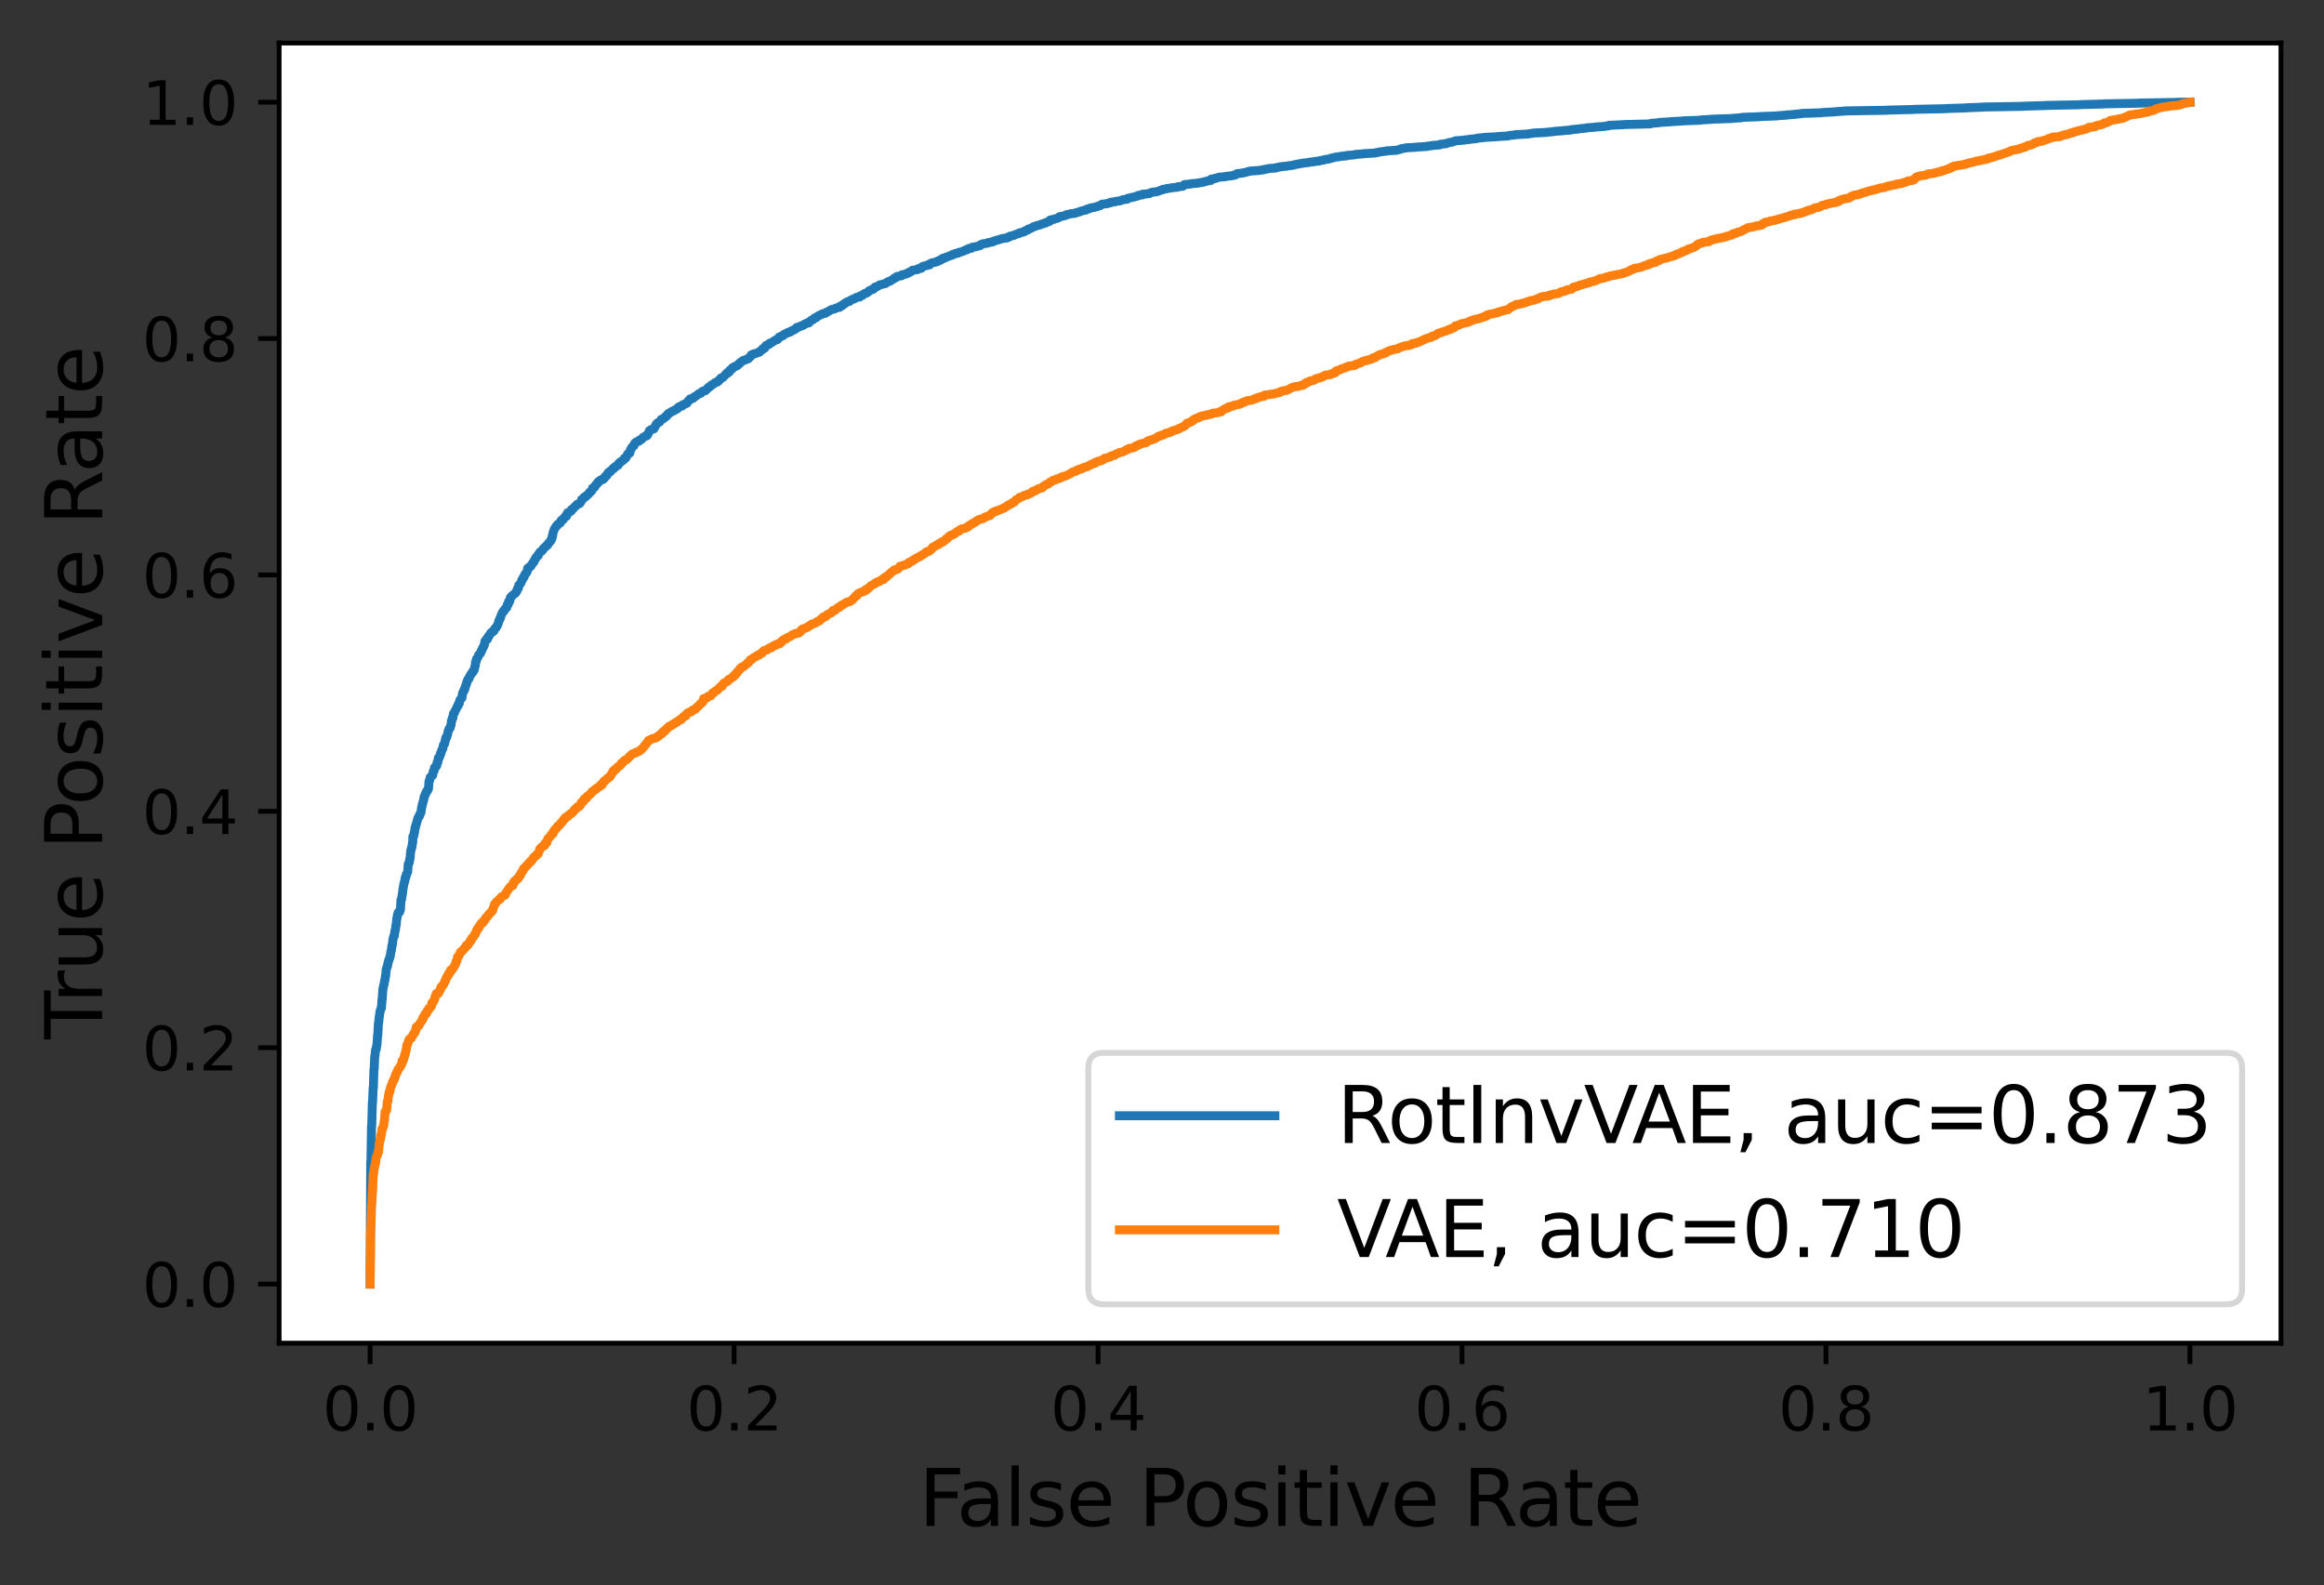 <?xml version="1.0" encoding="utf-8" standalone="no"?>
<!DOCTYPE svg PUBLIC "-//W3C//DTD SVG 1.1//EN"
  "http://www.w3.org/Graphics/SVG/1.1/DTD/svg11.dtd">
<svg xmlns:xlink="http://www.w3.org/1999/xlink" width="388.685pt" height="265.1pt" viewBox="0 0 388.685 265.1" xmlns="http://www.w3.org/2000/svg" version="1.1">
 <rect x="0" y="0" width="388.685" height="265.1" fill="#333333" stroke="none"/>
 <defs>
  <style type="text/css">*{stroke-linejoin: round; stroke-linecap: butt}</style>
 </defs>
 <g id="figure_1">
  <g id="patch_1">
   <path d="M 0 265.1 
L 388.685 265.1 
L 388.685 0 
L 0 0 
L 0 265.1 
z
" style="fill: none"/>
  </g>
  <g id="axes_1">
   <g id="patch_2">
    <path d="M 46.685 224.64 
L 381.485 224.64 
L 381.485 7.2 
L 46.685 7.2 
z
" style="fill: #ffffff"/>
   </g>
   <g id="matplotlib.axis_1">
    <g id="xtick_1">
     <g id="line2d_1">
      <defs>
       <path id="mcaabbd2985" d="M 0 0 
L 0 3.5 
" style="stroke: #000000; stroke-width: 0.8"/>
      </defs>
      <g>
       <use xlink:href="#mcaabbd2985" x="61.903" y="224.64" style="stroke: #000000; stroke-width: 0.8"/>
      </g>
     </g>
     <g id="text_1">
      <!-- 0.0 -->
      <g transform="translate(53.951 239.238) scale(0.1 -0.1)">
       <defs>
        <path id="DejaVuSans-30" d="M 2034 4250 
Q 1547 4250 1301 3770 
Q 1056 3291 1056 2328 
Q 1056 1369 1301 889 
Q 1547 409 2034 409 
Q 2525 409 2770 889 
Q 3016 1369 3016 2328 
Q 3016 3291 2770 3770 
Q 2525 4250 2034 4250 
z
M 2034 4750 
Q 2819 4750 3233 4129 
Q 3647 3509 3647 2328 
Q 3647 1150 3233 529 
Q 2819 -91 2034 -91 
Q 1250 -91 836 529 
Q 422 1150 422 2328 
Q 422 3509 836 4129 
Q 1250 4750 2034 4750 
z
" transform="scale(0.016)"/>
        <path id="DejaVuSans-2e" d="M 684 794 
L 1344 794 
L 1344 0 
L 684 0 
L 684 794 
z
" transform="scale(0.016)"/>
       </defs>
       <use xlink:href="#DejaVuSans-30"/>
       <use xlink:href="#DejaVuSans-2e" x="63.623"/>
       <use xlink:href="#DejaVuSans-30" x="95.41"/>
      </g>
     </g>
    </g>
    <g id="xtick_2">
     <g id="line2d_2">
      <g>
       <use xlink:href="#mcaabbd2985" x="122.776" y="224.64" style="stroke: #000000; stroke-width: 0.8"/>
      </g>
     </g>
     <g id="text_2">
      <!-- 0.2 -->
      <g transform="translate(114.824 239.238) scale(0.1 -0.1)">
       <defs>
        <path id="DejaVuSans-32" d="M 1228 531 
L 3431 531 
L 3431 0 
L 469 0 
L 469 531 
Q 828 903 1448 1529 
Q 2069 2156 2228 2338 
Q 2531 2678 2651 2914 
Q 2772 3150 2772 3378 
Q 2772 3750 2511 3984 
Q 2250 4219 1831 4219 
Q 1534 4219 1204 4116 
Q 875 4013 500 3803 
L 500 4441 
Q 881 4594 1212 4672 
Q 1544 4750 1819 4750 
Q 2544 4750 2975 4387 
Q 3406 4025 3406 3419 
Q 3406 3131 3298 2873 
Q 3191 2616 2906 2266 
Q 2828 2175 2409 1742 
Q 1991 1309 1228 531 
z
" transform="scale(0.016)"/>
       </defs>
       <use xlink:href="#DejaVuSans-30"/>
       <use xlink:href="#DejaVuSans-2e" x="63.623"/>
       <use xlink:href="#DejaVuSans-32" x="95.41"/>
      </g>
     </g>
    </g>
    <g id="xtick_3">
     <g id="line2d_3">
      <g>
       <use xlink:href="#mcaabbd2985" x="183.648" y="224.64" style="stroke: #000000; stroke-width: 0.8"/>
      </g>
     </g>
     <g id="text_3">
      <!-- 0.4 -->
      <g transform="translate(175.697 239.238) scale(0.1 -0.1)">
       <defs>
        <path id="DejaVuSans-34" d="M 2419 4116 
L 825 1625 
L 2419 1625 
L 2419 4116 
z
M 2253 4666 
L 3047 4666 
L 3047 1625 
L 3713 1625 
L 3713 1100 
L 3047 1100 
L 3047 0 
L 2419 0 
L 2419 1100 
L 313 1100 
L 313 1709 
L 2253 4666 
z
" transform="scale(0.016)"/>
       </defs>
       <use xlink:href="#DejaVuSans-30"/>
       <use xlink:href="#DejaVuSans-2e" x="63.623"/>
       <use xlink:href="#DejaVuSans-34" x="95.41"/>
      </g>
     </g>
    </g>
    <g id="xtick_4">
     <g id="line2d_4">
      <g>
       <use xlink:href="#mcaabbd2985" x="244.521" y="224.64" style="stroke: #000000; stroke-width: 0.8"/>
      </g>
     </g>
     <g id="text_4">
      <!-- 0.6 -->
      <g transform="translate(236.569 239.238) scale(0.1 -0.1)">
       <defs>
        <path id="DejaVuSans-36" d="M 2113 2584 
Q 1688 2584 1439 2293 
Q 1191 2003 1191 1497 
Q 1191 994 1439 701 
Q 1688 409 2113 409 
Q 2538 409 2786 701 
Q 3034 994 3034 1497 
Q 3034 2003 2786 2293 
Q 2538 2584 2113 2584 
z
M 3366 4563 
L 3366 3988 
Q 3128 4100 2886 4159 
Q 2644 4219 2406 4219 
Q 1781 4219 1451 3797 
Q 1122 3375 1075 2522 
Q 1259 2794 1537 2939 
Q 1816 3084 2150 3084 
Q 2853 3084 3261 2657 
Q 3669 2231 3669 1497 
Q 3669 778 3244 343 
Q 2819 -91 2113 -91 
Q 1303 -91 875 529 
Q 447 1150 447 2328 
Q 447 3434 972 4092 
Q 1497 4750 2381 4750 
Q 2619 4750 2861 4703 
Q 3103 4656 3366 4563 
z
" transform="scale(0.016)"/>
       </defs>
       <use xlink:href="#DejaVuSans-30"/>
       <use xlink:href="#DejaVuSans-2e" x="63.623"/>
       <use xlink:href="#DejaVuSans-36" x="95.41"/>
      </g>
     </g>
    </g>
    <g id="xtick_5">
     <g id="line2d_5">
      <g>
       <use xlink:href="#mcaabbd2985" x="305.394" y="224.64" style="stroke: #000000; stroke-width: 0.8"/>
      </g>
     </g>
     <g id="text_5">
      <!-- 0.8 -->
      <g transform="translate(297.442 239.238) scale(0.1 -0.1)">
       <defs>
        <path id="DejaVuSans-38" d="M 2034 2216 
Q 1584 2216 1326 1975 
Q 1069 1734 1069 1313 
Q 1069 891 1326 650 
Q 1584 409 2034 409 
Q 2484 409 2743 651 
Q 3003 894 3003 1313 
Q 3003 1734 2745 1975 
Q 2488 2216 2034 2216 
z
M 1403 2484 
Q 997 2584 770 2862 
Q 544 3141 544 3541 
Q 544 4100 942 4425 
Q 1341 4750 2034 4750 
Q 2731 4750 3128 4425 
Q 3525 4100 3525 3541 
Q 3525 3141 3298 2862 
Q 3072 2584 2669 2484 
Q 3125 2378 3379 2068 
Q 3634 1759 3634 1313 
Q 3634 634 3220 271 
Q 2806 -91 2034 -91 
Q 1263 -91 848 271 
Q 434 634 434 1313 
Q 434 1759 690 2068 
Q 947 2378 1403 2484 
z
M 1172 3481 
Q 1172 3119 1398 2916 
Q 1625 2713 2034 2713 
Q 2441 2713 2670 2916 
Q 2900 3119 2900 3481 
Q 2900 3844 2670 4047 
Q 2441 4250 2034 4250 
Q 1625 4250 1398 4047 
Q 1172 3844 1172 3481 
z
" transform="scale(0.016)"/>
       </defs>
       <use xlink:href="#DejaVuSans-30"/>
       <use xlink:href="#DejaVuSans-2e" x="63.623"/>
       <use xlink:href="#DejaVuSans-38" x="95.41"/>
      </g>
     </g>
    </g>
    <g id="xtick_6">
     <g id="line2d_6">
      <g>
       <use xlink:href="#mcaabbd2985" x="366.267" y="224.64" style="stroke: #000000; stroke-width: 0.8"/>
      </g>
     </g>
     <g id="text_6">
      <!-- 1.0 -->
      <g transform="translate(358.315 239.238) scale(0.1 -0.1)">
       <defs>
        <path id="DejaVuSans-31" d="M 794 531 
L 1825 531 
L 1825 4091 
L 703 3866 
L 703 4441 
L 1819 4666 
L 2450 4666 
L 2450 531 
L 3481 531 
L 3481 0 
L 794 0 
L 794 531 
z
" transform="scale(0.016)"/>
       </defs>
       <use xlink:href="#DejaVuSans-31"/>
       <use xlink:href="#DejaVuSans-2e" x="63.623"/>
       <use xlink:href="#DejaVuSans-30" x="95.41"/>
      </g>
     </g>
    </g>
    <g id="text_7">
     <!-- False Positive Rate -->
     <g transform="translate(153.678 255.196) scale(0.13 -0.13)">
      <defs>
       <path id="DejaVuSans-46" d="M 628 4666 
L 3309 4666 
L 3309 4134 
L 1259 4134 
L 1259 2759 
L 3109 2759 
L 3109 2228 
L 1259 2228 
L 1259 0 
L 628 0 
L 628 4666 
z
" transform="scale(0.016)"/>
       <path id="DejaVuSans-61" d="M 2194 1759 
Q 1497 1759 1228 1600 
Q 959 1441 959 1056 
Q 959 750 1161 570 
Q 1363 391 1709 391 
Q 2188 391 2477 730 
Q 2766 1069 2766 1631 
L 2766 1759 
L 2194 1759 
z
M 3341 1997 
L 3341 0 
L 2766 0 
L 2766 531 
Q 2569 213 2275 61 
Q 1981 -91 1556 -91 
Q 1019 -91 701 211 
Q 384 513 384 1019 
Q 384 1609 779 1909 
Q 1175 2209 1959 2209 
L 2766 2209 
L 2766 2266 
Q 2766 2663 2505 2880 
Q 2244 3097 1772 3097 
Q 1472 3097 1187 3025 
Q 903 2953 641 2809 
L 641 3341 
Q 956 3463 1253 3523 
Q 1550 3584 1831 3584 
Q 2591 3584 2966 3190 
Q 3341 2797 3341 1997 
z
" transform="scale(0.016)"/>
       <path id="DejaVuSans-6c" d="M 603 4863 
L 1178 4863 
L 1178 0 
L 603 0 
L 603 4863 
z
" transform="scale(0.016)"/>
       <path id="DejaVuSans-73" d="M 2834 3397 
L 2834 2853 
Q 2591 2978 2328 3040 
Q 2066 3103 1784 3103 
Q 1356 3103 1142 2972 
Q 928 2841 928 2578 
Q 928 2378 1081 2264 
Q 1234 2150 1697 2047 
L 1894 2003 
Q 2506 1872 2764 1633 
Q 3022 1394 3022 966 
Q 3022 478 2636 193 
Q 2250 -91 1575 -91 
Q 1294 -91 989 -36 
Q 684 19 347 128 
L 347 722 
Q 666 556 975 473 
Q 1284 391 1588 391 
Q 1994 391 2212 530 
Q 2431 669 2431 922 
Q 2431 1156 2273 1281 
Q 2116 1406 1581 1522 
L 1381 1569 
Q 847 1681 609 1914 
Q 372 2147 372 2553 
Q 372 3047 722 3315 
Q 1072 3584 1716 3584 
Q 2034 3584 2315 3537 
Q 2597 3491 2834 3397 
z
" transform="scale(0.016)"/>
       <path id="DejaVuSans-65" d="M 3597 1894 
L 3597 1613 
L 953 1613 
Q 991 1019 1311 708 
Q 1631 397 2203 397 
Q 2534 397 2845 478 
Q 3156 559 3463 722 
L 3463 178 
Q 3153 47 2828 -22 
Q 2503 -91 2169 -91 
Q 1331 -91 842 396 
Q 353 884 353 1716 
Q 353 2575 817 3079 
Q 1281 3584 2069 3584 
Q 2775 3584 3186 3129 
Q 3597 2675 3597 1894 
z
M 3022 2063 
Q 3016 2534 2758 2815 
Q 2500 3097 2075 3097 
Q 1594 3097 1305 2825 
Q 1016 2553 972 2059 
L 3022 2063 
z
" transform="scale(0.016)"/>
       <path id="DejaVuSans-20" transform="scale(0.016)"/>
       <path id="DejaVuSans-50" d="M 1259 4147 
L 1259 2394 
L 2053 2394 
Q 2494 2394 2734 2622 
Q 2975 2850 2975 3272 
Q 2975 3691 2734 3919 
Q 2494 4147 2053 4147 
L 1259 4147 
z
M 628 4666 
L 2053 4666 
Q 2838 4666 3239 4311 
Q 3641 3956 3641 3272 
Q 3641 2581 3239 2228 
Q 2838 1875 2053 1875 
L 1259 1875 
L 1259 0 
L 628 0 
L 628 4666 
z
" transform="scale(0.016)"/>
       <path id="DejaVuSans-6f" d="M 1959 3097 
Q 1497 3097 1228 2736 
Q 959 2375 959 1747 
Q 959 1119 1226 758 
Q 1494 397 1959 397 
Q 2419 397 2687 759 
Q 2956 1122 2956 1747 
Q 2956 2369 2687 2733 
Q 2419 3097 1959 3097 
z
M 1959 3584 
Q 2709 3584 3137 3096 
Q 3566 2609 3566 1747 
Q 3566 888 3137 398 
Q 2709 -91 1959 -91 
Q 1206 -91 779 398 
Q 353 888 353 1747 
Q 353 2609 779 3096 
Q 1206 3584 1959 3584 
z
" transform="scale(0.016)"/>
       <path id="DejaVuSans-69" d="M 603 3500 
L 1178 3500 
L 1178 0 
L 603 0 
L 603 3500 
z
M 603 4863 
L 1178 4863 
L 1178 4134 
L 603 4134 
L 603 4863 
z
" transform="scale(0.016)"/>
       <path id="DejaVuSans-74" d="M 1172 4494 
L 1172 3500 
L 2356 3500 
L 2356 3053 
L 1172 3053 
L 1172 1153 
Q 1172 725 1289 603 
Q 1406 481 1766 481 
L 2356 481 
L 2356 0 
L 1766 0 
Q 1100 0 847 248 
Q 594 497 594 1153 
L 594 3053 
L 172 3053 
L 172 3500 
L 594 3500 
L 594 4494 
L 1172 4494 
z
" transform="scale(0.016)"/>
       <path id="DejaVuSans-76" d="M 191 3500 
L 800 3500 
L 1894 563 
L 2988 3500 
L 3597 3500 
L 2284 0 
L 1503 0 
L 191 3500 
z
" transform="scale(0.016)"/>
       <path id="DejaVuSans-52" d="M 2841 2188 
Q 3044 2119 3236 1894 
Q 3428 1669 3622 1275 
L 4263 0 
L 3584 0 
L 2988 1197 
Q 2756 1666 2539 1819 
Q 2322 1972 1947 1972 
L 1259 1972 
L 1259 0 
L 628 0 
L 628 4666 
L 2053 4666 
Q 2853 4666 3247 4331 
Q 3641 3997 3641 3322 
Q 3641 2881 3436 2590 
Q 3231 2300 2841 2188 
z
M 1259 4147 
L 1259 2491 
L 2053 2491 
Q 2509 2491 2742 2702 
Q 2975 2913 2975 3322 
Q 2975 3731 2742 3939 
Q 2509 4147 2053 4147 
L 1259 4147 
z
" transform="scale(0.016)"/>
      </defs>
      <use xlink:href="#DejaVuSans-46"/>
      <use xlink:href="#DejaVuSans-61" x="48.395"/>
      <use xlink:href="#DejaVuSans-6c" x="109.674"/>
      <use xlink:href="#DejaVuSans-73" x="137.457"/>
      <use xlink:href="#DejaVuSans-65" x="189.557"/>
      <use xlink:href="#DejaVuSans-20" x="251.08"/>
      <use xlink:href="#DejaVuSans-50" x="282.867"/>
      <use xlink:href="#DejaVuSans-6f" x="339.545"/>
      <use xlink:href="#DejaVuSans-73" x="400.727"/>
      <use xlink:href="#DejaVuSans-69" x="452.826"/>
      <use xlink:href="#DejaVuSans-74" x="480.609"/>
      <use xlink:href="#DejaVuSans-69" x="519.818"/>
      <use xlink:href="#DejaVuSans-76" x="547.602"/>
      <use xlink:href="#DejaVuSans-65" x="606.781"/>
      <use xlink:href="#DejaVuSans-20" x="668.305"/>
      <use xlink:href="#DejaVuSans-52" x="700.092"/>
      <use xlink:href="#DejaVuSans-61" x="767.324"/>
      <use xlink:href="#DejaVuSans-74" x="828.604"/>
      <use xlink:href="#DejaVuSans-65" x="867.812"/>
     </g>
    </g>
   </g>
   <g id="matplotlib.axis_2">
    <g id="ytick_1">
     <g id="line2d_7">
      <defs>
       <path id="m056572acc2" d="M 0 0 
L -3.5 0 
" style="stroke: #000000; stroke-width: 0.8"/>
      </defs>
      <g>
       <use xlink:href="#m056572acc2" x="46.685" y="214.756" style="stroke: #000000; stroke-width: 0.8"/>
      </g>
     </g>
     <g id="text_8">
      <!-- 0.0 -->
      <g transform="translate(23.782 218.556) scale(0.1 -0.1)">
       <use xlink:href="#DejaVuSans-30"/>
       <use xlink:href="#DejaVuSans-2e" x="63.623"/>
       <use xlink:href="#DejaVuSans-30" x="95.41"/>
      </g>
     </g>
    </g>
    <g id="ytick_2">
     <g id="line2d_8">
      <g>
       <use xlink:href="#m056572acc2" x="46.685" y="175.222" style="stroke: #000000; stroke-width: 0.8"/>
      </g>
     </g>
     <g id="text_9">
      <!-- 0.2 -->
      <g transform="translate(23.782 179.021) scale(0.1 -0.1)">
       <use xlink:href="#DejaVuSans-30"/>
       <use xlink:href="#DejaVuSans-2e" x="63.623"/>
       <use xlink:href="#DejaVuSans-32" x="95.41"/>
      </g>
     </g>
    </g>
    <g id="ytick_3">
     <g id="line2d_9">
      <g>
       <use xlink:href="#m056572acc2" x="46.685" y="135.687" style="stroke: #000000; stroke-width: 0.8"/>
      </g>
     </g>
     <g id="text_10">
      <!-- 0.4 -->
      <g transform="translate(23.782 139.486) scale(0.1 -0.1)">
       <use xlink:href="#DejaVuSans-30"/>
       <use xlink:href="#DejaVuSans-2e" x="63.623"/>
       <use xlink:href="#DejaVuSans-34" x="95.41"/>
      </g>
     </g>
    </g>
    <g id="ytick_4">
     <g id="line2d_10">
      <g>
       <use xlink:href="#m056572acc2" x="46.685" y="96.153" style="stroke: #000000; stroke-width: 0.8"/>
      </g>
     </g>
     <g id="text_11">
      <!-- 0.6 -->
      <g transform="translate(23.782 99.952) scale(0.1 -0.1)">
       <use xlink:href="#DejaVuSans-30"/>
       <use xlink:href="#DejaVuSans-2e" x="63.623"/>
       <use xlink:href="#DejaVuSans-36" x="95.41"/>
      </g>
     </g>
    </g>
    <g id="ytick_5">
     <g id="line2d_11">
      <g>
       <use xlink:href="#m056572acc2" x="46.685" y="56.618" style="stroke: #000000; stroke-width: 0.8"/>
      </g>
     </g>
     <g id="text_12">
      <!-- 0.8 -->
      <g transform="translate(23.782 60.417) scale(0.1 -0.1)">
       <use xlink:href="#DejaVuSans-30"/>
       <use xlink:href="#DejaVuSans-2e" x="63.623"/>
       <use xlink:href="#DejaVuSans-38" x="95.41"/>
      </g>
     </g>
    </g>
    <g id="ytick_6">
     <g id="line2d_12">
      <g>
       <use xlink:href="#m056572acc2" x="46.685" y="17.084" style="stroke: #000000; stroke-width: 0.8"/>
      </g>
     </g>
     <g id="text_13">
      <!-- 1.0 -->
      <g transform="translate(23.782 20.883) scale(0.1 -0.1)">
       <use xlink:href="#DejaVuSans-31"/>
       <use xlink:href="#DejaVuSans-2e" x="63.623"/>
       <use xlink:href="#DejaVuSans-30" x="95.41"/>
      </g>
     </g>
    </g>
    <g id="text_14">
     <!-- True Positive Rate -->
     <g transform="translate(17.078 173.809) rotate(-90) scale(0.13 -0.13)">
      <defs>
       <path id="DejaVuSans-54" d="M -19 4666 
L 3928 4666 
L 3928 4134 
L 2272 4134 
L 2272 0 
L 1638 0 
L 1638 4134 
L -19 4134 
L -19 4666 
z
" transform="scale(0.016)"/>
       <path id="DejaVuSans-72" d="M 2631 2963 
Q 2534 3019 2420 3045 
Q 2306 3072 2169 3072 
Q 1681 3072 1420 2755 
Q 1159 2438 1159 1844 
L 1159 0 
L 581 0 
L 581 3500 
L 1159 3500 
L 1159 2956 
Q 1341 3275 1631 3429 
Q 1922 3584 2338 3584 
Q 2397 3584 2469 3576 
Q 2541 3569 2628 3553 
L 2631 2963 
z
" transform="scale(0.016)"/>
       <path id="DejaVuSans-75" d="M 544 1381 
L 544 3500 
L 1119 3500 
L 1119 1403 
Q 1119 906 1312 657 
Q 1506 409 1894 409 
Q 2359 409 2629 706 
Q 2900 1003 2900 1516 
L 2900 3500 
L 3475 3500 
L 3475 0 
L 2900 0 
L 2900 538 
Q 2691 219 2414 64 
Q 2138 -91 1772 -91 
Q 1169 -91 856 284 
Q 544 659 544 1381 
z
M 1991 3584 
L 1991 3584 
z
" transform="scale(0.016)"/>
      </defs>
      <use xlink:href="#DejaVuSans-54"/>
      <use xlink:href="#DejaVuSans-72" x="46.334"/>
      <use xlink:href="#DejaVuSans-75" x="87.447"/>
      <use xlink:href="#DejaVuSans-65" x="150.826"/>
      <use xlink:href="#DejaVuSans-20" x="212.35"/>
      <use xlink:href="#DejaVuSans-50" x="244.137"/>
      <use xlink:href="#DejaVuSans-6f" x="300.814"/>
      <use xlink:href="#DejaVuSans-73" x="361.996"/>
      <use xlink:href="#DejaVuSans-69" x="414.096"/>
      <use xlink:href="#DejaVuSans-74" x="441.879"/>
      <use xlink:href="#DejaVuSans-69" x="481.088"/>
      <use xlink:href="#DejaVuSans-76" x="508.871"/>
      <use xlink:href="#DejaVuSans-65" x="568.051"/>
      <use xlink:href="#DejaVuSans-20" x="629.574"/>
      <use xlink:href="#DejaVuSans-52" x="661.361"/>
      <use xlink:href="#DejaVuSans-61" x="728.594"/>
      <use xlink:href="#DejaVuSans-74" x="789.873"/>
      <use xlink:href="#DejaVuSans-65" x="829.082"/>
     </g>
    </g>
   </g>
   <g id="line2d_13">
    <path d="M 61.903 214.756 
L 62.004 194.332 
L 62.038 194.332 
L 62.139 188.283 
L 62.173 188.283 
L 62.274 184.426 
L 62.308 184.426 
L 62.409 181.972 
L 62.443 181.972 
L 62.544 178.794 
L 62.578 178.794 
L 62.679 176.602 
L 62.713 176.602 
L 62.814 175.572 
L 62.915 175.507 
L 63.016 174.718 
L 63.05 174.718 
L 63.151 173.118 
L 63.185 173.118 
L 63.286 171.189 
L 63.32 171.189 
L 63.421 170.028 
L 63.455 170.028 
L 63.556 169.108 
L 63.624 169.042 
L 63.725 168.625 
L 63.792 168.604 
L 63.894 167.113 
L 63.927 167.113 
L 64.029 165.426 
L 64.062 165.404 
L 64.164 164.768 
L 64.231 164.703 
L 64.332 163.979 
L 64.366 163.979 
L 64.467 163.212 
L 64.501 163.212 
L 64.602 162.073 
L 64.636 162.073 
L 64.737 161.656 
L 64.805 161.613 
L 64.906 160.955 
L 64.94 160.955 
L 65.041 160.451 
L 65.142 160.363 
L 65.243 159.903 
L 65.277 159.903 
L 65.378 159.114 
L 65.446 159.005 
L 65.547 158.128 
L 65.615 158.062 
L 65.716 157.076 
L 65.75 157.054 
L 65.851 156.594 
L 65.952 156.506 
L 66.053 155.652 
L 66.121 155.586 
L 66.222 154.753 
L 66.256 154.753 
L 66.357 153.614 
L 66.391 153.614 
L 66.492 152.934 
L 66.526 152.934 
L 66.593 152.606 
L 66.829 152.54 
L 66.931 152.189 
L 66.964 152.189 
L 67.066 150.502 
L 67.167 150.392 
L 67.268 149.559 
L 67.302 149.559 
L 67.403 148.573 
L 67.437 148.573 
L 67.538 147.828 
L 67.572 147.828 
L 67.673 147.346 
L 67.707 147.346 
L 67.774 146.776 
L 67.875 146.732 
L 67.943 146.25 
L 68.01 146.25 
L 68.112 145.922 
L 68.179 145.812 
L 68.28 144.563 
L 68.314 144.563 
L 68.382 144.278 
L 68.449 144.278 
L 68.55 143.577 
L 68.584 143.577 
L 68.685 142.306 
L 68.719 142.306 
L 68.82 141.78 
L 68.888 141.736 
L 68.989 140.903 
L 69.023 140.903 
L 69.056 139.895 
L 69.191 139.851 
L 69.293 139.194 
L 69.326 139.194 
L 69.428 138.361 
L 69.495 138.361 
L 69.596 137.835 
L 69.63 137.835 
L 69.731 137.375 
L 69.765 137.375 
L 69.866 136.871 
L 69.934 136.827 
L 70.035 136.564 
L 70.136 136.542 
L 70.204 136.191 
L 70.271 136.191 
L 70.372 135.885 
L 70.406 135.885 
L 70.507 135.052 
L 70.541 135.052 
L 70.642 134.482 
L 70.676 134.482 
L 70.777 134 
L 70.845 133.89 
L 70.946 133.233 
L 70.98 133.233 
L 71.081 132.948 
L 71.115 132.948 
L 71.182 132.663 
L 71.25 132.663 
L 71.351 132.312 
L 71.52 132.225 
L 71.621 131.962 
L 71.655 131.962 
L 71.756 130.647 
L 71.857 130.537 
L 71.958 129.989 
L 72.093 129.902 
L 72.195 129.748 
L 72.363 129.661 
L 72.464 128.981 
L 72.599 128.937 
L 72.667 128.368 
L 72.869 128.302 
L 72.971 128.083 
L 73.038 128.061 
L 73.106 127.491 
L 73.241 127.469 
L 73.308 126.768 
L 73.443 126.768 
L 73.544 126.439 
L 73.578 126.439 
L 73.646 126.045 
L 73.747 126.023 
L 73.848 125.541 
L 73.882 125.541 
L 73.983 125.234 
L 74.05 125.234 
L 74.152 124.62 
L 74.219 124.62 
L 74.32 124.401 
L 74.354 124.401 
L 74.455 123.853 
L 74.489 123.853 
L 74.557 123.393 
L 74.692 123.349 
L 74.793 122.911 
L 74.86 122.845 
L 74.961 122.253 
L 74.995 122.253 
L 75.096 121.903 
L 75.265 121.793 
L 75.366 121.377 
L 75.434 121.311 
L 75.501 120.544 
L 75.569 120.544 
L 75.636 120.084 
L 75.738 120.084 
L 75.839 119.339 
L 75.974 119.273 
L 76.075 118.966 
L 76.142 118.857 
L 76.244 118.659 
L 76.311 118.55 
L 76.412 118.287 
L 76.514 118.177 
L 76.547 117.98 
L 76.649 117.98 
L 76.716 117.651 
L 76.817 117.651 
L 76.919 117.081 
L 77.02 116.972 
L 77.121 116.819 
L 77.256 116.731 
L 77.357 115.942 
L 77.425 115.854 
L 77.526 115.547 
L 77.627 115.526 
L 77.695 115.175 
L 77.762 115.175 
L 77.863 114.737 
L 77.897 114.737 
L 77.998 114.342 
L 78.032 114.342 
L 78.1 113.97 
L 78.167 113.97 
L 78.268 113.597 
L 78.437 113.509 
L 78.538 113.137 
L 78.606 113.093 
L 78.707 112.83 
L 78.842 112.72 
L 78.943 112.501 
L 79.011 112.457 
L 79.011 112.348 
L 79.146 112.348 
L 79.247 112.107 
L 79.314 112.041 
L 79.416 111.449 
L 79.483 111.406 
L 79.551 110.682 
L 79.652 110.617 
L 79.686 110.222 
L 79.821 110.113 
L 79.922 109.871 
L 79.955 109.871 
L 80.057 109.521 
L 80.192 109.411 
L 80.259 109.367 
L 80.36 109.258 
L 80.462 108.885 
L 80.597 108.776 
L 80.698 108.381 
L 80.833 108.272 
L 80.934 107.943 
L 81.002 107.899 
L 81.103 107.242 
L 81.238 107.176 
L 81.339 106.913 
L 81.541 106.891 
L 81.643 106.475 
L 81.811 106.365 
L 81.913 106.102 
L 82.014 105.993 
L 82.115 105.817 
L 82.385 105.708 
L 82.452 105.554 
L 82.621 105.51 
L 82.722 105.182 
L 82.824 105.072 
L 82.891 105.006 
L 82.959 105.006 
L 83.06 104.765 
L 83.161 104.678 
L 83.262 104.415 
L 83.33 104.305 
L 83.431 103.823 
L 83.499 103.801 
L 83.6 103.45 
L 83.701 103.363 
L 83.802 102.924 
L 83.87 102.815 
L 83.971 102.53 
L 84.038 102.508 
L 84.14 102.245 
L 84.308 102.179 
L 84.41 101.894 
L 84.511 101.829 
L 84.612 101.697 
L 84.747 101.631 
L 84.814 101.171 
L 85.017 101.062 
L 85.051 100.623 
L 85.253 100.558 
L 85.354 99.944 
L 85.523 99.834 
L 85.624 99.637 
L 85.793 99.55 
L 85.894 99.44 
L 85.996 99.352 
L 86.097 99.265 
L 86.265 99.155 
L 86.367 98.892 
L 86.434 98.87 
L 86.535 98.476 
L 86.704 98.388 
L 86.772 97.862 
L 86.94 97.753 
L 87.042 97.555 
L 87.143 97.468 
L 87.244 97.051 
L 87.379 96.964 
L 87.48 96.635 
L 87.649 96.525 
L 87.75 96.131 
L 87.818 96.087 
L 87.885 95.934 
L 87.986 95.89 
L 88.088 95.671 
L 88.155 95.627 
L 88.256 95.035 
L 88.493 94.969 
L 88.594 94.772 
L 88.796 94.684 
L 88.897 94.443 
L 88.999 94.356 
L 89.1 94.158 
L 89.167 94.137 
L 89.269 93.917 
L 89.336 93.917 
L 89.437 93.567 
L 89.572 93.457 
L 89.674 93.172 
L 89.808 93.128 
L 89.876 92.975 
L 90.045 92.887 
L 90.112 92.603 
L 90.213 92.515 
L 90.315 92.318 
L 90.551 92.208 
L 90.652 92.077 
L 90.787 91.967 
L 90.888 91.726 
L 91.057 91.616 
L 91.124 91.507 
L 91.293 91.419 
L 91.394 91.244 
L 91.597 91.156 
L 91.698 90.871 
L 91.833 90.784 
L 91.934 90.63 
L 92.069 90.521 
L 92.171 90.236 
L 92.272 90.192 
L 92.339 89.732 
L 92.407 89.732 
L 92.508 89.03 
L 92.575 88.877 
L 92.677 88.548 
L 92.71 88.548 
L 92.812 88.329 
L 92.913 88.22 
L 93.014 88 
L 93.149 87.935 
L 93.25 87.715 
L 93.453 87.628 
L 93.52 87.54 
L 93.723 87.452 
L 93.824 87.08 
L 93.993 86.97 
L 93.993 86.927 
L 94.195 86.905 
L 94.263 86.707 
L 94.364 86.642 
L 94.465 86.444 
L 94.735 86.357 
L 94.836 85.918 
L 94.904 85.853 
L 94.937 85.743 
L 95.241 85.677 
L 95.342 85.568 
L 95.511 85.48 
L 95.579 85.217 
L 95.849 85.108 
L 95.95 84.932 
L 96.051 84.867 
L 96.118 84.757 
L 96.22 84.713 
L 96.287 84.582 
L 96.456 84.472 
L 96.523 84.341 
L 96.928 84.231 
L 97.03 84.1 
L 97.097 84.034 
L 97.198 83.771 
L 97.232 83.771 
L 97.266 83.552 
L 97.434 83.53 
L 97.502 83.376 
L 97.637 83.311 
L 97.704 83.135 
L 97.974 83.07 
L 98.042 82.916 
L 98.244 82.828 
L 98.312 82.675 
L 98.48 82.587 
L 98.582 82.346 
L 98.818 82.237 
L 98.885 82.127 
L 98.987 82.061 
L 99.088 81.645 
L 99.324 81.579 
L 99.425 81.426 
L 99.493 81.426 
L 99.594 81.141 
L 99.662 81.075 
L 99.763 80.944 
L 99.931 80.856 
L 100.033 80.593 
L 100.303 80.484 
L 100.37 80.33 
L 100.674 80.242 
L 100.674 80.177 
L 100.91 80.155 
L 100.977 79.98 
L 101.146 79.914 
L 101.214 79.673 
L 101.45 79.563 
L 101.517 79.388 
L 101.585 79.388 
L 101.686 79.081 
L 101.855 78.971 
L 101.855 78.928 
L 102.125 78.862 
L 102.226 78.665 
L 102.361 78.577 
L 102.428 78.489 
L 102.563 78.445 
L 102.563 78.292 
L 102.833 78.204 
L 102.935 78.007 
L 103.171 77.898 
L 103.205 77.832 
L 103.373 77.81 
L 103.474 77.503 
L 103.643 77.437 
L 103.711 77.284 
L 103.947 77.196 
L 103.947 77.131 
L 104.116 77.021 
L 104.217 76.977 
L 104.352 76.868 
L 104.419 76.648 
L 104.656 76.605 
L 104.757 76.385 
L 104.824 76.32 
L 104.925 76.013 
L 105.027 75.947 
L 105.027 75.881 
L 105.33 75.772 
L 105.432 75.224 
L 105.533 75.202 
L 105.634 74.873 
L 105.735 74.764 
L 105.803 74.676 
L 106.005 74.567 
L 106.106 74.216 
L 106.208 74.216 
L 106.241 74.041 
L 106.478 73.953 
L 106.511 73.865 
L 106.883 73.778 
L 106.984 73.58 
L 107.321 73.471 
L 107.422 73.295 
L 107.49 73.252 
L 107.557 73.142 
L 107.827 73.032 
L 107.827 72.989 
L 108.165 72.901 
L 108.199 72.726 
L 108.334 72.704 
L 108.435 72.419 
L 108.502 72.353 
L 108.603 72.046 
L 108.772 71.937 
L 108.873 71.849 
L 109.346 71.739 
L 109.447 71.52 
L 109.548 71.411 
L 109.649 71.104 
L 109.717 71.082 
L 109.818 70.863 
L 109.987 70.753 
L 110.054 70.666 
L 110.324 70.578 
L 110.426 70.403 
L 110.527 70.293 
L 110.594 70.14 
L 110.864 70.074 
L 110.965 69.942 
L 111.202 69.833 
L 111.269 69.679 
L 111.505 69.592 
L 111.573 69.373 
L 111.742 69.307 
L 111.775 69.154 
L 112.045 69.066 
L 112.113 68.978 
L 112.281 68.869 
L 112.349 68.825 
L 112.653 68.737 
L 112.686 68.649 
L 112.99 68.54 
L 113.091 68.43 
L 113.328 68.343 
L 113.395 68.167 
L 113.564 68.124 
L 113.597 68.014 
L 114.07 67.904 
L 114.171 67.707 
L 114.509 67.619 
L 114.509 67.554 
L 114.88 67.444 
L 114.913 67.291 
L 115.048 67.203 
L 115.116 67.028 
L 115.352 66.918 
L 115.42 66.721 
L 115.926 66.611 
L 115.993 66.458 
L 116.229 66.348 
L 116.263 66.283 
L 116.499 66.173 
L 116.601 66.064 
L 116.769 65.976 
L 116.837 65.866 
L 117.242 65.757 
L 117.343 65.559 
L 117.512 65.494 
L 117.512 65.428 
L 118.018 65.318 
L 118.085 65.187 
L 118.22 65.099 
L 118.321 64.924 
L 118.49 64.858 
L 118.524 64.749 
L 118.76 64.661 
L 118.861 64.551 
L 118.929 64.508 
L 118.996 64.376 
L 119.3 64.266 
L 119.401 64.157 
L 119.536 64.047 
L 119.637 63.982 
L 119.975 63.894 
L 120.076 63.719 
L 120.211 63.719 
L 120.312 63.521 
L 120.447 63.456 
L 120.549 63.236 
L 120.92 63.127 
L 121.021 62.974 
L 121.156 62.864 
L 121.223 62.776 
L 121.325 62.667 
L 121.392 62.557 
L 121.662 62.448 
L 121.662 62.294 
L 121.966 62.228 
L 122.067 61.922 
L 122.269 61.834 
L 122.371 61.746 
L 122.404 61.746 
L 122.472 61.527 
L 122.776 61.418 
L 122.809 61.308 
L 123.181 61.22 
L 123.282 61.155 
L 123.349 61.111 
L 123.45 60.935 
L 123.687 60.826 
L 123.788 60.629 
L 124.024 60.519 
L 124.092 60.409 
L 124.362 60.3 
L 124.362 60.256 
L 124.733 60.168 
L 124.8 60.103 
L 125.171 59.993 
L 125.273 59.818 
L 125.441 59.73 
L 125.509 59.577 
L 125.644 59.511 
L 125.644 59.358 
L 125.947 59.292 
L 125.981 59.204 
L 126.487 59.095 
L 126.555 59.051 
L 126.825 58.963 
L 126.926 58.897 
L 127.027 58.897 
L 127.095 58.744 
L 127.297 58.634 
L 127.365 58.547 
L 127.5 58.503 
L 127.567 58.306 
L 127.905 58.218 
L 128.006 58.021 
L 128.073 57.933 
L 128.107 57.78 
L 128.444 57.67 
L 128.444 57.648 
L 128.681 57.561 
L 128.681 57.429 
L 128.951 57.319 
L 129.052 57.276 
L 129.288 57.166 
L 129.389 57.056 
L 129.625 56.947 
L 129.727 56.859 
L 130.03 56.794 
L 130.098 56.64 
L 130.199 56.618 
L 130.3 56.377 
L 130.638 56.289 
L 130.638 56.224 
L 130.975 56.136 
L 131.076 55.961 
L 131.313 55.851 
L 131.414 55.785 
L 131.718 55.698 
L 131.751 55.61 
L 132.19 55.522 
L 132.224 55.413 
L 132.527 55.303 
L 132.561 55.238 
L 132.899 55.128 
L 133 55.018 
L 133.169 54.953 
L 133.236 54.777 
L 133.607 54.69 
L 133.708 54.602 
L 134.08 54.514 
L 134.147 54.449 
L 134.417 54.361 
L 134.518 54.229 
L 134.856 54.12 
L 134.889 54.054 
L 135.261 54.01 
L 135.362 53.813 
L 135.564 53.725 
L 135.665 53.572 
L 135.969 53.462 
L 136.07 53.331 
L 136.239 53.265 
L 136.273 53.156 
L 136.509 53.134 
L 136.61 53.002 
L 136.745 52.915 
L 136.847 52.827 
L 137.116 52.717 
L 137.218 52.652 
L 137.521 52.542 
L 137.555 52.476 
L 138.061 52.389 
L 138.162 52.235 
L 138.5 52.126 
L 138.534 52.082 
L 138.736 51.972 
L 138.736 51.95 
L 138.972 51.841 
L 139.04 51.775 
L 139.58 51.665 
L 139.681 51.578 
L 140.052 51.468 
L 140.12 51.424 
L 140.423 51.402 
L 140.525 51.205 
L 140.862 51.118 
L 140.963 50.942 
L 141.233 50.833 
L 141.334 50.679 
L 141.571 50.592 
L 141.638 50.504 
L 142.11 50.394 
L 142.178 50.263 
L 142.414 50.153 
L 142.482 50.088 
L 142.853 50 
L 142.92 49.912 
L 143.19 49.803 
L 143.224 49.737 
L 143.798 49.671 
L 143.831 49.496 
L 144.27 49.386 
L 144.371 49.233 
L 144.607 49.145 
L 144.607 49.079 
L 144.979 48.992 
L 145.08 48.882 
L 145.282 48.773 
L 145.35 48.641 
L 145.653 48.532 
L 145.755 48.444 
L 146.058 48.378 
L 146.16 48.181 
L 146.362 48.115 
L 146.362 48.006 
L 146.767 47.896 
L 146.801 47.852 
L 147.003 47.743 
L 147.104 47.655 
L 147.611 47.545 
L 147.611 47.523 
L 148.117 47.414 
L 148.218 47.304 
L 148.42 47.195 
L 148.488 47.129 
L 148.893 47.019 
L 148.994 46.91 
L 149.197 46.8 
L 149.298 46.735 
L 149.5 46.625 
L 149.601 46.493 
L 149.939 46.384 
L 150.04 46.231 
L 150.782 46.121 
L 150.884 45.946 
L 151.457 45.858 
L 151.457 45.814 
L 151.828 45.705 
L 151.93 45.573 
L 152.2 45.529 
L 152.2 45.442 
L 152.503 45.332 
L 152.605 45.2 
L 153.448 45.091 
L 153.549 44.938 
L 154.089 44.872 
L 154.123 44.675 
L 154.427 44.565 
L 154.427 44.521 
L 155 44.412 
L 155.102 44.324 
L 155.473 44.302 
L 155.473 44.149 
L 155.709 44.061 
L 155.81 43.973 
L 156.418 43.864 
L 156.418 43.82 
L 156.89 43.71 
L 156.957 43.601 
L 157.295 43.513 
L 157.396 43.36 
L 157.666 43.316 
L 157.666 43.206 
L 158.138 43.097 
L 158.172 43.031 
L 158.543 42.921 
L 158.543 42.899 
L 158.881 42.79 
L 158.881 42.768 
L 159.286 42.658 
L 159.286 42.571 
L 159.758 42.461 
L 159.758 42.395 
L 160.264 42.33 
L 160.332 42.22 
L 160.838 42.11 
L 160.905 42.067 
L 161.243 41.957 
L 161.344 41.869 
L 161.715 41.782 
L 161.749 41.694 
L 162.019 41.585 
L 162.019 41.563 
L 162.491 41.519 
L 162.559 41.365 
L 163.234 41.256 
L 163.335 41.212 
L 163.875 41.102 
L 163.976 40.927 
L 164.347 40.839 
L 164.347 40.774 
L 165.191 40.664 
L 165.258 40.576 
L 166.034 40.467 
L 166.102 40.357 
L 166.541 40.248 
L 166.574 40.204 
L 167.047 40.094 
L 167.148 40.05 
L 167.519 39.941 
L 167.587 39.897 
L 168.464 39.788 
L 168.531 39.678 
L 168.835 39.612 
L 168.903 39.503 
L 169.51 39.393 
L 169.51 39.349 
L 169.847 39.24 
L 169.949 39.174 
L 170.421 39.064 
L 170.455 38.955 
L 171.028 38.845 
L 171.096 38.779 
L 171.4 38.714 
L 171.467 38.582 
L 171.872 38.473 
L 171.973 38.319 
L 172.378 38.21 
L 172.479 38.144 
L 172.716 38.034 
L 172.817 37.925 
L 173.289 37.815 
L 173.39 37.728 
L 173.93 37.618 
L 174.032 37.53 
L 174.47 37.421 
L 174.504 37.377 
L 174.909 37.289 
L 174.976 37.202 
L 175.314 37.092 
L 175.381 37.026 
L 175.55 37.026 
L 175.651 36.785 
L 176.292 36.676 
L 176.292 36.632 
L 176.798 36.522 
L 176.798 36.5 
L 177.102 36.391 
L 177.203 36.237 
L 177.878 36.128 
L 177.878 36.106 
L 178.249 36.018 
L 178.351 35.909 
L 178.958 35.799 
L 179.026 35.755 
L 179.802 35.668 
L 179.802 35.624 
L 180.274 35.514 
L 180.274 35.492 
L 180.645 35.405 
L 180.713 35.339 
L 181.151 35.229 
L 181.151 35.207 
L 181.657 35.12 
L 181.759 34.988 
L 182.231 34.9 
L 182.299 34.791 
L 183.041 34.681 
L 183.041 34.659 
L 183.513 34.55 
L 183.581 34.484 
L 183.986 34.396 
L 184.087 34.287 
L 184.289 34.221 
L 184.289 34.155 
L 185.167 34.068 
L 185.167 34.024 
L 185.74 33.914 
L 185.74 33.827 
L 186.516 33.739 
L 186.516 33.695 
L 187.326 33.586 
L 187.394 33.542 
L 187.765 33.432 
L 187.765 33.41 
L 188.541 33.301 
L 188.609 33.169 
L 189.182 33.06 
L 189.182 33.038 
L 189.756 32.928 
L 189.857 32.884 
L 190.296 32.775 
L 190.329 32.687 
L 191.038 32.599 
L 191.038 32.49 
L 192.219 32.38 
L 192.32 32.293 
L 192.624 32.205 
L 192.624 32.161 
L 193.535 32.052 
L 193.636 32.008 
L 193.94 31.898 
L 194.007 31.854 
L 194.412 31.745 
L 194.446 31.679 
L 195.054 31.591 
L 195.054 31.547 
L 195.863 31.438 
L 195.863 31.416 
L 196.909 31.306 
L 196.943 31.241 
L 197.82 31.153 
L 197.922 31 
L 198.09 30.912 
L 198.09 30.868 
L 199.103 30.78 
L 199.103 30.737 
L 200.419 30.627 
L 200.486 30.583 
L 201.262 30.474 
L 201.296 30.43 
L 201.802 30.32 
L 201.87 30.276 
L 202.545 30.167 
L 202.578 29.948 
L 203.253 29.86 
L 203.253 29.816 
L 203.726 29.707 
L 203.827 29.641 
L 204.94 29.553 
L 204.94 29.509 
L 206.02 29.4 
L 206.02 29.378 
L 206.594 29.268 
L 206.661 29.181 
L 206.864 29.093 
L 206.864 29.049 
L 207.842 28.94 
L 207.842 28.918 
L 208.45 28.808 
L 208.551 28.742 
L 209.057 28.633 
L 209.057 28.611 
L 210.677 28.501 
L 210.677 28.479 
L 211.385 28.392 
L 211.385 28.348 
L 212.06 28.238 
L 212.128 28.195 
L 213.477 28.085 
L 213.511 28.019 
L 214.118 27.91 
L 214.118 27.888 
L 215.333 27.778 
L 215.434 27.734 
L 216.345 27.625 
L 216.447 27.559 
L 217.088 27.449 
L 217.088 27.427 
L 217.796 27.318 
L 217.796 27.296 
L 218.842 27.186 
L 218.876 27.143 
L 219.855 27.033 
L 219.855 27.011 
L 220.665 26.923 
L 220.665 26.88 
L 221.373 26.77 
L 221.474 26.704 
L 222.251 26.595 
L 222.251 26.573 
L 222.723 26.463 
L 222.723 26.419 
L 223.33 26.31 
L 223.33 26.288 
L 224.174 26.178 
L 224.241 26.135 
L 225.22 26.069 
L 225.22 26.003 
L 226.57 25.893 
L 226.671 25.828 
L 228.122 25.718 
L 228.122 25.696 
L 230.011 25.587 
L 230.079 25.543 
L 230.754 25.433 
L 230.821 25.389 
L 231.867 25.28 
L 231.867 25.236 
L 233.656 25.126 
L 233.757 25.061 
L 234.263 24.951 
L 234.297 24.885 
L 234.972 24.776 
L 235.073 24.732 
L 236.861 24.622 
L 236.861 24.6 
L 238.683 24.491 
L 238.683 24.447 
L 239.696 24.337 
L 239.696 24.316 
L 240.843 24.228 
L 240.911 24.118 
L 241.889 24.031 
L 241.889 23.987 
L 242.294 23.877 
L 242.294 23.855 
L 242.969 23.746 
L 242.969 23.724 
L 243.306 23.614 
L 243.408 23.549 
L 244.858 23.439 
L 244.858 23.417 
L 245.871 23.307 
L 245.871 23.286 
L 246.984 23.176 
L 247.086 23.11 
L 248.199 23.001 
L 248.199 22.979 
L 250.392 22.869 
L 250.392 22.847 
L 252.214 22.738 
L 252.316 22.672 
L 253.429 22.562 
L 253.497 22.519 
L 255.623 22.409 
L 255.623 22.387 
L 256.399 22.277 
L 256.399 22.256 
L 258.659 22.146 
L 258.659 22.124 
L 259.807 22.014 
L 259.908 21.971 
L 261.46 21.861 
L 261.46 21.839 
L 262.709 21.752 
L 262.742 21.686 
L 264.025 21.576 
L 264.126 21.532 
L 265.307 21.423 
L 265.341 21.379 
L 266.825 21.269 
L 266.825 21.247 
L 268.377 21.138 
L 268.377 21.116 
L 269.086 21.028 
L 269.086 20.963 
L 271.516 20.853 
L 271.516 20.831 
L 276.037 20.722 
L 276.105 20.634 
L 277.488 20.524 
L 277.522 20.48 
L 279.412 20.371 
L 279.412 20.349 
L 281.402 20.239 
L 281.402 20.217 
L 284.372 20.108 
L 284.439 20.064 
L 286.295 19.954 
L 286.295 19.933 
L 286.363 19.933 
L 289.669 19.823 
L 289.669 19.801 
L 291.255 19.692 
L 291.357 19.626 
L 294.36 19.516 
L 294.36 19.494 
L 297.228 19.385 
L 297.228 19.363 
L 298.78 19.253 
L 298.78 19.231 
L 300.265 19.122 
L 300.265 19.1 
L 301.311 19.012 
L 301.311 18.968 
L 304.685 18.859 
L 304.786 18.815 
L 306.98 18.705 
L 306.98 18.683 
L 308.599 18.574 
L 308.599 18.552 
L 315.618 18.442 
L 315.618 18.42 
L 320.038 18.311 
L 320.038 18.289 
L 325.437 18.179 
L 325.437 18.157 
L 328.879 18.048 
L 328.879 18.026 
L 331.747 17.916 
L 331.747 17.894 
L 338.361 17.785 
L 338.361 17.763 
L 342.106 17.653 
L 342.106 17.632 
L 347.809 17.522 
L 347.809 17.5 
L 351.892 17.39 
L 351.892 17.369 
L 357.864 17.259 
L 357.864 17.237 
L 364.107 17.127 
L 364.107 17.106 
L 366.267 17.084 
L 366.267 17.084 
" clip-path="url(#p19b91e459b)" style="fill: none; stroke: #1f77b4; stroke-width: 1.5; stroke-linecap: square"/>
   </g>
   <g id="line2d_14">
    <path d="M 61.903 214.756 
L 62.004 205.508 
L 62.038 205.508 
L 62.139 201.607 
L 62.173 201.607 
L 62.274 199.35 
L 62.308 199.35 
L 62.409 196.479 
L 62.477 196.392 
L 62.578 195.362 
L 62.645 195.252 
L 62.746 194.617 
L 62.814 194.551 
L 62.915 193.499 
L 62.983 193.389 
L 63.084 193.236 
L 63.118 193.236 
L 63.219 192.71 
L 63.32 192.644 
L 63.421 191.264 
L 63.455 191.264 
L 63.556 190.65 
L 63.624 190.606 
L 63.725 189.751 
L 63.792 189.73 
L 63.894 188.787 
L 64.029 188.7 
L 64.13 188.305 
L 64.164 188.305 
L 64.265 187.472 
L 64.299 187.472 
L 64.4 185.938 
L 64.467 185.916 
L 64.501 185.763 
L 64.67 185.675 
L 64.771 184.229 
L 64.872 184.185 
L 64.974 183.199 
L 65.007 183.199 
L 65.108 182.585 
L 65.21 182.563 
L 65.311 181.862 
L 65.345 181.862 
L 65.446 181.511 
L 65.547 181.424 
L 65.648 180.964 
L 65.75 180.876 
L 65.817 180.613 
L 65.918 180.613 
L 66.02 180.175 
L 66.087 180.131 
L 66.188 179.671 
L 66.289 179.605 
L 66.391 179.254 
L 66.492 179.188 
L 66.492 179.145 
L 66.559 178.86 
L 66.694 178.772 
L 66.796 178.575 
L 66.897 178.509 
L 66.998 178.202 
L 67.066 178.202 
L 67.167 177.939 
L 67.234 177.895 
L 67.234 177.435 
L 67.47 177.348 
L 67.572 176.778 
L 67.639 176.756 
L 67.74 176.186 
L 67.808 176.164 
L 67.909 175.594 
L 67.943 175.594 
L 68.044 174.784 
L 68.145 174.696 
L 68.247 174.345 
L 68.28 174.345 
L 68.382 173.929 
L 68.483 173.819 
L 68.55 173.71 
L 68.82 173.6 
L 68.921 173.315 
L 69.023 173.228 
L 69.124 172.943 
L 69.225 172.877 
L 69.293 172.789 
L 69.394 172.702 
L 69.495 172.263 
L 69.563 172.263 
L 69.63 171.759 
L 69.934 171.65 
L 70.001 171.518 
L 70.069 171.518 
L 70.136 171.255 
L 70.237 171.211 
L 70.339 171.036 
L 70.406 170.926 
L 70.507 170.729 
L 70.642 170.62 
L 70.744 170.181 
L 70.879 170.138 
L 70.98 169.809 
L 71.047 169.787 
L 71.115 169.546 
L 71.351 169.48 
L 71.452 169.064 
L 71.621 168.998 
L 71.722 168.647 
L 71.958 168.538 
L 72.06 168.362 
L 72.161 168.275 
L 72.228 167.727 
L 72.397 167.661 
L 72.498 167.464 
L 72.532 167.464 
L 72.633 167.113 
L 72.701 167.113 
L 72.802 166.587 
L 72.869 166.522 
L 72.971 166.171 
L 73.342 166.127 
L 73.443 165.82 
L 73.511 165.798 
L 73.578 165.514 
L 73.713 165.426 
L 73.78 165.053 
L 73.915 165.009 
L 73.983 164.812 
L 74.152 164.725 
L 74.253 164.505 
L 74.287 164.505 
L 74.388 164.111 
L 74.523 164.001 
L 74.624 163.541 
L 74.692 163.432 
L 74.793 163.3 
L 74.928 163.234 
L 75.029 162.796 
L 75.265 162.686 
L 75.366 162.248 
L 75.67 162.139 
L 75.771 161.876 
L 75.906 161.766 
L 76.008 161.525 
L 76.075 161.437 
L 76.176 161.218 
L 76.21 161.218 
L 76.277 160.802 
L 76.412 160.692 
L 76.514 160.057 
L 76.716 159.947 
L 76.817 159.662 
L 76.885 159.596 
L 76.986 159.268 
L 77.189 159.18 
L 77.222 159.049 
L 77.391 158.961 
L 77.492 158.851 
L 77.593 158.764 
L 77.695 158.523 
L 77.863 158.435 
L 77.965 158.128 
L 78.302 158.019 
L 78.37 157.756 
L 78.505 157.69 
L 78.606 157.405 
L 78.808 157.295 
L 78.909 156.901 
L 79.078 156.813 
L 79.179 156.638 
L 79.281 156.572 
L 79.382 156.287 
L 79.517 156.2 
L 79.618 155.871 
L 79.652 155.871 
L 79.719 155.564 
L 79.821 155.498 
L 79.888 155.257 
L 80.057 155.257 
L 80.158 154.885 
L 80.259 154.819 
L 80.36 154.578 
L 80.394 154.578 
L 80.462 154.425 
L 80.698 154.381 
L 80.765 154.14 
L 80.9 154.14 
L 81.002 153.899 
L 81.103 153.877 
L 81.204 153.548 
L 81.305 153.438 
L 81.373 153.373 
L 81.541 153.307 
L 81.643 153.088 
L 81.71 153 
L 81.778 152.869 
L 81.98 152.759 
L 82.048 152.584 
L 82.25 152.474 
L 82.351 152.321 
L 82.385 152.321 
L 82.486 151.86 
L 82.554 151.751 
L 82.655 151.444 
L 82.689 151.444 
L 82.722 151.203 
L 82.824 151.203 
L 82.925 150.962 
L 82.992 150.896 
L 83.094 150.765 
L 83.229 150.677 
L 83.33 150.568 
L 83.499 150.458 
L 83.532 150.37 
L 83.667 150.37 
L 83.768 150.107 
L 83.836 150.02 
L 83.937 149.954 
L 84.207 149.844 
L 84.275 149.779 
L 84.477 149.691 
L 84.578 149.362 
L 84.68 149.275 
L 84.781 149.121 
L 84.848 149.012 
L 84.949 148.814 
L 85.084 148.705 
L 85.186 148.486 
L 85.287 148.442 
L 85.321 148.31 
L 85.557 148.201 
L 85.591 148.091 
L 85.793 148.091 
L 85.894 147.543 
L 86.063 147.521 
L 86.13 147.28 
L 86.367 147.171 
L 86.4 147.061 
L 86.535 147.039 
L 86.603 146.864 
L 86.772 146.798 
L 86.873 146.469 
L 86.94 146.382 
L 87.042 146.316 
L 87.075 146.316 
L 87.177 145.943 
L 87.244 145.856 
L 87.345 145.724 
L 87.48 145.637 
L 87.548 145.286 
L 87.716 145.22 
L 87.818 145.045 
L 87.986 144.935 
L 88.088 144.738 
L 88.256 144.65 
L 88.358 144.431 
L 88.526 144.344 
L 88.627 144.125 
L 88.897 144.015 
L 88.999 143.774 
L 89.134 143.664 
L 89.235 143.401 
L 89.437 143.292 
L 89.539 143.138 
L 89.741 143.051 
L 89.842 142.853 
L 90.045 142.744 
L 90.146 142.415 
L 90.213 142.306 
L 90.281 141.977 
L 90.483 141.867 
L 90.585 141.648 
L 90.787 141.582 
L 90.888 141.473 
L 91.091 141.407 
L 91.158 141.035 
L 91.462 140.925 
L 91.563 140.443 
L 91.597 140.443 
L 91.631 140.267 
L 91.766 140.224 
L 91.766 140.18 
L 91.867 140.026 
L 92.036 139.917 
L 92.137 139.676 
L 92.238 139.566 
L 92.238 139.522 
L 92.508 139.413 
L 92.609 138.975 
L 92.71 138.953 
L 92.812 138.712 
L 93.014 138.624 
L 93.082 138.449 
L 93.183 138.405 
L 93.284 138.142 
L 93.52 138.054 
L 93.621 137.923 
L 93.723 137.835 
L 93.824 137.594 
L 94.026 137.506 
L 94.128 137.265 
L 94.229 137.221 
L 94.296 137.046 
L 94.465 136.958 
L 94.499 136.761 
L 94.769 136.673 
L 94.802 136.564 
L 94.937 136.564 
L 95.039 136.389 
L 95.207 136.323 
L 95.309 136.147 
L 95.612 136.038 
L 95.714 135.863 
L 95.849 135.797 
L 95.916 135.665 
L 96.017 135.6 
L 96.051 135.424 
L 96.22 135.359 
L 96.321 135.205 
L 96.49 135.161 
L 96.557 134.942 
L 96.928 134.833 
L 97.03 134.657 
L 97.097 134.635 
L 97.198 134.241 
L 97.333 134.175 
L 97.367 134.087 
L 97.603 134 
L 97.704 133.627 
L 97.974 133.583 
L 98.008 133.408 
L 98.177 133.386 
L 98.244 133.145 
L 98.413 133.057 
L 98.514 132.97 
L 98.683 132.86 
L 98.784 132.685 
L 98.987 132.575 
L 99.02 132.4 
L 99.257 132.29 
L 99.358 132.203 
L 99.425 132.181 
L 99.459 132.049 
L 99.729 131.962 
L 99.796 131.808 
L 99.999 131.699 
L 100.1 131.633 
L 100.303 131.545 
L 100.404 131.304 
L 100.708 131.26 
L 100.809 130.932 
L 100.91 130.888 
L 101.011 130.647 
L 101.18 130.647 
L 101.281 130.472 
L 101.416 130.384 
L 101.484 130.252 
L 101.72 130.143 
L 101.754 130.033 
L 102.024 129.924 
L 102.125 129.639 
L 102.226 129.595 
L 102.327 129.376 
L 102.428 129.266 
L 102.53 128.959 
L 102.766 128.894 
L 102.833 128.674 
L 103.036 128.631 
L 103.137 128.477 
L 103.238 128.368 
L 103.34 128.236 
L 103.609 128.127 
L 103.711 127.951 
L 103.846 127.886 
L 103.947 127.601 
L 104.217 127.491 
L 104.284 127.338 
L 104.453 127.228 
L 104.487 127.14 
L 104.824 127.031 
L 104.925 126.899 
L 105.027 126.834 
L 105.128 126.658 
L 105.263 126.593 
L 105.364 126.439 
L 105.499 126.352 
L 105.6 126.198 
L 105.803 126.089 
L 105.803 126.067 
L 106.241 125.957 
L 106.241 125.891 
L 106.579 125.782 
L 106.646 125.738 
L 106.916 125.628 
L 106.95 125.563 
L 107.119 125.475 
L 107.186 125.365 
L 107.287 125.343 
L 107.389 125.212 
L 107.524 125.102 
L 107.591 124.971 
L 107.692 124.883 
L 107.726 124.796 
L 107.861 124.686 
L 107.962 124.533 
L 108.03 124.489 
L 108.131 124.292 
L 108.232 124.226 
L 108.334 124.029 
L 108.435 123.941 
L 108.435 123.853 
L 108.738 123.766 
L 108.738 123.722 
L 108.975 123.634 
L 109.076 123.546 
L 109.649 123.437 
L 109.751 123.349 
L 109.919 123.283 
L 109.919 123.196 
L 110.223 123.086 
L 110.291 122.933 
L 110.493 122.845 
L 110.561 122.736 
L 110.763 122.67 
L 110.763 122.494 
L 110.932 122.451 
L 110.932 122.341 
L 111.202 122.275 
L 111.269 122.078 
L 111.37 122.056 
L 111.37 121.969 
L 111.438 121.881 
L 111.64 121.815 
L 111.64 121.706 
L 111.843 121.618 
L 111.91 121.464 
L 112.281 121.355 
L 112.383 121.201 
L 112.754 121.092 
L 112.821 120.96 
L 112.956 120.851 
L 113.058 120.807 
L 113.294 120.741 
L 113.395 120.588 
L 113.53 120.478 
L 113.631 120.413 
L 113.901 120.369 
L 114.002 120.15 
L 114.205 120.04 
L 114.306 119.843 
L 114.711 119.733 
L 114.812 119.404 
L 114.981 119.317 
L 115.048 119.207 
L 115.453 119.098 
L 115.453 119.076 
L 115.723 118.966 
L 115.824 118.769 
L 116.128 118.703 
L 116.196 118.616 
L 116.364 118.55 
L 116.466 118.353 
L 116.634 118.265 
L 116.736 118.111 
L 116.871 118.046 
L 116.972 117.87 
L 117.107 117.805 
L 117.174 117.651 
L 117.377 117.564 
L 117.444 117.432 
L 117.579 117.366 
L 117.68 116.84 
L 118.119 116.775 
L 118.153 116.665 
L 118.355 116.621 
L 118.423 116.468 
L 118.895 116.358 
L 118.996 116.095 
L 119.098 116.03 
L 119.098 115.964 
L 119.368 115.876 
L 119.469 115.701 
L 119.705 115.591 
L 119.705 115.547 
L 119.975 115.438 
L 120.042 115.284 
L 120.211 115.175 
L 120.279 115.065 
L 120.38 114.956 
L 120.481 114.868 
L 120.785 114.759 
L 120.886 114.452 
L 120.92 114.452 
L 121.021 114.276 
L 121.257 114.167 
L 121.358 114.101 
L 121.527 114.013 
L 121.628 113.904 
L 121.73 113.904 
L 121.831 113.663 
L 122.101 113.575 
L 122.134 113.509 
L 122.337 113.4 
L 122.438 113.29 
L 122.674 113.203 
L 122.742 112.983 
L 122.978 112.874 
L 123.079 112.655 
L 123.248 112.567 
L 123.349 112.304 
L 123.518 112.216 
L 123.619 112.085 
L 123.72 111.975 
L 123.754 111.822 
L 123.99 111.712 
L 124.024 111.581 
L 124.328 111.515 
L 124.429 111.362 
L 124.631 111.274 
L 124.733 111.143 
L 124.935 111.033 
L 124.969 110.923 
L 125.205 110.814 
L 125.306 110.617 
L 125.441 110.507 
L 125.475 110.354 
L 125.779 110.266 
L 125.846 110.178 
L 125.947 110.069 
L 126.015 110.003 
L 126.285 109.893 
L 126.319 109.85 
L 126.555 109.74 
L 126.656 109.608 
L 126.993 109.543 
L 127.095 109.367 
L 127.297 109.258 
L 127.365 109.192 
L 127.5 109.192 
L 127.601 108.951 
L 127.803 108.863 
L 127.803 108.798 
L 128.242 108.71 
L 128.343 108.578 
L 128.546 108.513 
L 128.579 108.425 
L 129.052 108.316 
L 129.153 108.118 
L 129.524 108.009 
L 129.558 107.921 
L 129.794 107.877 
L 129.828 107.768 
L 130.435 107.658 
L 130.503 107.439 
L 130.773 107.351 
L 130.874 107.11 
L 131.043 107.001 
L 131.144 106.935 
L 131.481 106.869 
L 131.583 106.694 
L 131.819 106.584 
L 131.92 106.54 
L 132.224 106.431 
L 132.291 106.365 
L 132.426 106.256 
L 132.494 106.168 
L 132.899 106.058 
L 132.966 105.971 
L 133.607 105.861 
L 133.708 105.708 
L 133.911 105.642 
L 134.012 105.335 
L 134.181 105.247 
L 134.282 105.16 
L 134.788 105.05 
L 134.856 105.006 
L 135.024 104.941 
L 135.092 104.809 
L 135.328 104.743 
L 135.429 104.59 
L 135.699 104.502 
L 135.767 104.371 
L 136.273 104.261 
L 136.374 104.174 
L 136.543 104.086 
L 136.61 103.976 
L 137.015 103.867 
L 137.116 103.779 
L 137.218 103.67 
L 137.319 103.516 
L 137.454 103.472 
L 137.555 103.319 
L 137.656 103.297 
L 137.724 103.166 
L 138.095 103.122 
L 138.196 102.968 
L 138.297 102.924 
L 138.365 102.771 
L 138.669 102.661 
L 138.77 102.596 
L 138.972 102.53 
L 139.04 102.398 
L 139.209 102.377 
L 139.31 102.092 
L 139.715 102.048 
L 139.816 101.894 
L 139.985 101.785 
L 140.086 101.653 
L 140.39 101.566 
L 140.457 101.434 
L 140.626 101.347 
L 140.626 101.303 
L 140.896 101.215 
L 140.997 101.084 
L 141.233 100.974 
L 141.301 100.93 
L 141.469 100.821 
L 141.571 100.733 
L 142.11 100.623 
L 142.144 100.558 
L 142.38 100.448 
L 142.482 100.338 
L 142.583 100.317 
L 142.684 100.141 
L 142.819 100.032 
L 142.92 99.9 
L 142.988 99.813 
L 143.055 99.703 
L 143.258 99.681 
L 143.359 99.44 
L 143.494 99.33 
L 143.561 99.243 
L 143.865 99.133 
L 143.933 99.067 
L 144.371 98.958 
L 144.472 98.848 
L 144.742 98.783 
L 144.81 98.585 
L 145.046 98.563 
L 145.147 98.388 
L 145.384 98.278 
L 145.485 98.169 
L 145.552 98.103 
L 145.653 97.95 
L 145.923 97.84 
L 145.991 97.774 
L 146.261 97.665 
L 146.295 97.577 
L 146.531 97.49 
L 146.632 97.358 
L 147.071 97.248 
L 147.071 97.205 
L 147.273 97.117 
L 147.307 97.029 
L 147.779 96.92 
L 147.813 96.679 
L 148.049 96.613 
L 148.049 96.525 
L 148.285 96.481 
L 148.387 96.284 
L 148.589 96.175 
L 148.69 96.087 
L 148.758 96.065 
L 148.825 95.912 
L 148.994 95.802 
L 148.994 95.758 
L 149.197 95.649 
L 149.298 95.539 
L 149.5 95.451 
L 149.534 95.32 
L 150.108 95.21 
L 150.209 95.057 
L 150.378 94.947 
L 150.479 94.728 
L 150.917 94.619 
L 150.917 94.597 
L 151.424 94.487 
L 151.525 94.378 
L 151.93 94.268 
L 152.031 94.049 
L 152.335 93.961 
L 152.436 93.852 
L 152.706 93.764 
L 152.74 93.654 
L 152.976 93.567 
L 153.077 93.435 
L 153.347 93.326 
L 153.381 93.282 
L 153.617 93.194 
L 153.617 93.15 
L 153.954 93.041 
L 153.988 92.975 
L 154.191 92.865 
L 154.224 92.8 
L 154.46 92.712 
L 154.562 92.624 
L 154.73 92.515 
L 154.764 92.427 
L 154.933 92.361 
L 154.933 92.296 
L 155.372 92.208 
L 155.473 92.077 
L 155.641 91.989 
L 155.743 91.857 
L 155.878 91.792 
L 155.979 91.529 
L 156.249 91.419 
L 156.316 91.353 
L 156.519 91.288 
L 156.519 91.222 
L 156.755 91.156 
L 156.789 91.068 
L 156.991 91.047 
L 157.092 90.871 
L 157.497 90.762 
L 157.565 90.586 
L 157.902 90.499 
L 158.003 90.389 
L 158.105 90.323 
L 158.206 90.148 
L 158.442 90.082 
L 158.476 89.951 
L 158.645 89.841 
L 158.712 89.71 
L 159.016 89.6 
L 159.05 89.491 
L 159.421 89.425 
L 159.522 89.315 
L 159.691 89.25 
L 159.792 89.118 
L 159.961 89.052 
L 160.028 88.921 
L 160.399 88.833 
L 160.5 88.636 
L 160.703 88.548 
L 160.77 88.461 
L 161.445 88.351 
L 161.547 88.241 
L 161.884 88.132 
L 161.951 87.978 
L 162.188 87.891 
L 162.221 87.803 
L 162.424 87.715 
L 162.491 87.628 
L 162.761 87.54 
L 162.863 87.431 
L 163.132 87.321 
L 163.234 87.168 
L 163.47 87.08 
L 163.537 86.992 
L 163.807 86.883 
L 163.807 86.861 
L 164.415 86.751 
L 164.448 86.685 
L 164.617 86.598 
L 164.718 86.488 
L 165.09 86.379 
L 165.123 86.335 
L 165.562 86.225 
L 165.663 86.05 
L 165.866 85.94 
L 165.933 85.765 
L 166.169 85.655 
L 166.169 85.634 
L 166.439 85.59 
L 166.541 85.458 
L 166.979 85.371 
L 166.979 85.327 
L 167.35 85.217 
L 167.384 85.173 
L 167.722 85.064 
L 167.755 84.998 
L 167.991 84.954 
L 168.093 84.823 
L 168.295 84.713 
L 168.396 84.647 
L 168.531 84.604 
L 168.633 84.45 
L 168.97 84.341 
L 169.004 84.297 
L 169.206 84.209 
L 169.307 84.078 
L 169.611 83.99 
L 169.645 83.902 
L 169.814 83.793 
L 169.915 83.595 
L 170.185 83.486 
L 170.252 83.42 
L 170.387 83.354 
L 170.488 83.201 
L 170.893 83.091 
L 170.927 83.048 
L 171.197 82.938 
L 171.265 82.872 
L 171.804 82.763 
L 171.872 82.653 
L 172.311 82.544 
L 172.412 82.456 
L 172.581 82.368 
L 172.682 82.193 
L 173.188 82.083 
L 173.255 81.952 
L 173.559 81.842 
L 173.66 81.733 
L 174.234 81.623 
L 174.335 81.492 
L 174.47 81.448 
L 174.571 81.272 
L 174.774 81.185 
L 174.875 81.075 
L 175.28 80.966 
L 175.381 80.878 
L 175.449 80.856 
L 175.482 80.725 
L 175.719 80.615 
L 175.752 80.549 
L 176.09 80.44 
L 176.157 80.308 
L 176.663 80.221 
L 176.765 80.089 
L 177.305 79.98 
L 177.406 79.826 
L 177.777 79.76 
L 177.777 79.695 
L 178.283 79.585 
L 178.384 79.519 
L 178.621 79.41 
L 178.722 79.344 
L 178.958 79.234 
L 179.059 79.169 
L 179.228 79.059 
L 179.295 78.993 
L 179.7 78.884 
L 179.7 78.84 
L 180.004 78.774 
L 180.004 78.687 
L 180.375 78.577 
L 180.375 78.511 
L 180.814 78.445 
L 180.881 78.336 
L 181.219 78.27 
L 181.32 78.161 
L 181.86 78.051 
L 181.894 78.007 
L 182.062 77.898 
L 182.164 77.832 
L 182.501 77.722 
L 182.569 77.613 
L 183.075 77.503 
L 183.176 77.328 
L 183.615 77.218 
L 183.615 77.152 
L 184.222 77.043 
L 184.222 76.955 
L 184.593 76.846 
L 184.661 76.758 
L 184.762 76.692 
L 184.762 76.627 
L 185.403 76.517 
L 185.437 76.473 
L 185.74 76.385 
L 185.808 76.254 
L 186.415 76.144 
L 186.516 76.013 
L 186.753 75.903 
L 186.82 75.859 
L 187.158 75.75 
L 187.158 75.706 
L 187.731 75.597 
L 187.731 75.575 
L 188.035 75.465 
L 188.136 75.399 
L 188.339 75.29 
L 188.372 75.224 
L 188.744 75.114 
L 188.811 75.005 
L 189.486 74.895 
L 189.587 74.851 
L 189.823 74.764 
L 189.891 74.61 
L 190.195 74.545 
L 190.228 74.457 
L 190.633 74.347 
L 190.667 74.26 
L 191.207 74.15 
L 191.274 74.106 
L 191.679 74.041 
L 191.747 73.909 
L 191.949 73.799 
L 192.017 73.712 
L 192.523 73.602 
L 192.557 73.537 
L 193.063 73.427 
L 193.164 73.317 
L 193.366 73.252 
L 193.434 73.164 
L 193.636 73.076 
L 193.704 72.989 
L 194.142 72.901 
L 194.142 72.813 
L 194.682 72.704 
L 194.75 72.594 
L 194.952 72.528 
L 194.952 72.463 
L 195.526 72.375 
L 195.593 72.287 
L 195.897 72.244 
L 195.931 72.134 
L 196.235 72.046 
L 196.302 71.981 
L 196.842 71.871 
L 196.909 71.805 
L 197.179 71.739 
L 197.179 71.652 
L 197.517 71.542 
L 197.618 71.477 
L 197.888 71.389 
L 197.989 71.279 
L 198.225 71.17 
L 198.327 70.994 
L 198.428 70.907 
L 198.495 70.797 
L 198.9 70.688 
L 198.9 70.644 
L 199.238 70.534 
L 199.305 70.447 
L 199.575 70.337 
L 199.575 70.205 
L 199.845 70.096 
L 199.946 70.008 
L 200.351 69.899 
L 200.351 69.877 
L 200.621 69.789 
L 200.689 69.658 
L 201.195 69.548 
L 201.195 69.526 
L 201.87 69.438 
L 201.87 69.373 
L 202.578 69.263 
L 202.578 69.241 
L 202.747 69.175 
L 202.747 69.11 
L 203.726 69 
L 203.827 68.934 
L 204.265 68.869 
L 204.367 68.671 
L 204.569 68.562 
L 204.67 68.474 
L 204.94 68.387 
L 205.008 68.299 
L 205.446 68.211 
L 205.48 68.036 
L 206.189 67.926 
L 206.29 67.795 
L 206.931 67.685 
L 206.931 67.663 
L 207.437 67.576 
L 207.539 67.466 
L 207.741 67.357 
L 207.741 67.335 
L 208.112 67.291 
L 208.146 67.181 
L 208.551 67.072 
L 208.618 67.006 
L 209.394 66.918 
L 209.462 66.852 
L 209.732 66.787 
L 209.732 66.721 
L 210.204 66.611 
L 210.305 66.502 
L 210.778 66.392 
L 210.812 66.348 
L 211.385 66.283 
L 211.486 66.085 
L 212.398 65.976 
L 212.398 65.954 
L 213.174 65.866 
L 213.174 65.844 
L 213.342 65.779 
L 213.983 65.669 
L 214.017 65.559 
L 214.388 65.472 
L 214.422 65.384 
L 215.232 65.275 
L 215.333 65.209 
L 215.603 65.099 
L 215.704 65.012 
L 215.941 64.902 
L 216.008 64.836 
L 216.413 64.727 
L 216.514 64.683 
L 217.29 64.595 
L 217.324 64.529 
L 217.931 64.42 
L 218.033 64.266 
L 218.37 64.179 
L 218.438 63.982 
L 218.91 63.872 
L 219.011 63.741 
L 219.652 63.631 
L 219.754 63.543 
L 219.99 63.456 
L 220.091 63.324 
L 220.698 63.215 
L 220.732 63.149 
L 221.137 63.061 
L 221.238 62.952 
L 221.576 62.842 
L 221.677 62.732 
L 222.554 62.645 
L 222.655 62.513 
L 223.06 62.426 
L 223.128 62.36 
L 223.33 62.338 
L 223.364 62.097 
L 223.634 61.987 
L 223.634 61.965 
L 224.073 61.856 
L 224.174 61.79 
L 224.41 61.681 
L 224.41 61.659 
L 224.916 61.549 
L 225.017 61.439 
L 225.422 61.352 
L 225.49 61.242 
L 226.468 61.133 
L 226.502 61.067 
L 226.705 61.045 
L 226.705 60.935 
L 227.11 60.826 
L 227.211 60.782 
L 227.616 60.672 
L 227.717 60.541 
L 227.953 60.431 
L 228.054 60.388 
L 228.662 60.278 
L 228.695 60.212 
L 229.168 60.125 
L 229.235 60.059 
L 229.505 59.993 
L 229.607 59.862 
L 230.011 59.796 
L 230.045 59.686 
L 230.315 59.577 
L 230.383 59.511 
L 230.653 59.423 
L 230.72 59.314 
L 231.26 59.204 
L 231.294 59.138 
L 231.766 59.029 
L 231.867 58.875 
L 232.137 58.766 
L 232.137 58.744 
L 232.542 58.634 
L 232.542 58.591 
L 233.048 58.481 
L 233.082 58.437 
L 233.791 58.328 
L 233.791 58.284 
L 233.993 58.174 
L 234.094 58.13 
L 234.466 58.021 
L 234.499 57.977 
L 234.938 57.889 
L 234.938 57.845 
L 235.714 57.758 
L 235.815 57.692 
L 236.119 57.626 
L 236.186 57.473 
L 236.794 57.407 
L 236.794 57.341 
L 237.233 57.232 
L 237.334 57.166 
L 237.637 57.078 
L 237.739 56.991 
L 238.009 56.903 
L 238.042 56.837 
L 238.346 56.75 
L 238.414 56.662 
L 238.818 56.552 
L 238.818 56.531 
L 239.358 56.421 
L 239.46 56.246 
L 239.999 56.136 
L 240.067 56.048 
L 240.303 55.939 
L 240.337 55.873 
L 240.506 55.785 
L 240.506 55.742 
L 240.978 55.654 
L 240.978 55.61 
L 241.349 55.501 
L 241.383 55.457 
L 241.855 55.369 
L 241.889 55.303 
L 242.159 55.216 
L 242.159 55.172 
L 242.598 55.084 
L 242.631 54.975 
L 243.07 54.865 
L 243.171 54.755 
L 243.34 54.69 
L 243.408 54.492 
L 243.947 54.383 
L 244.049 54.317 
L 244.319 54.208 
L 244.386 54.142 
L 245.027 54.032 
L 245.095 53.988 
L 245.567 53.901 
L 245.668 53.835 
L 245.837 53.769 
L 245.837 53.682 
L 246.242 53.594 
L 246.242 53.55 
L 246.681 53.441 
L 246.748 53.397 
L 247.389 53.287 
L 247.49 53.221 
L 247.862 53.112 
L 247.862 53.09 
L 248.199 53.024 
L 248.233 52.936 
L 248.604 52.871 
L 248.671 52.695 
L 249.076 52.586 
L 249.076 52.564 
L 249.819 52.454 
L 249.92 52.389 
L 250.527 52.279 
L 250.595 52.169 
L 251.067 52.082 
L 251.168 52.016 
L 251.675 51.906 
L 251.776 51.863 
L 252.248 51.775 
L 252.316 51.665 
L 252.484 51.556 
L 252.586 51.468 
L 252.788 51.359 
L 252.788 51.293 
L 253.126 51.183 
L 253.227 51.139 
L 253.463 51.03 
L 253.497 50.942 
L 254.239 50.855 
L 254.239 50.811 
L 254.88 50.701 
L 254.914 50.635 
L 255.353 50.548 
L 255.42 50.46 
L 255.893 50.351 
L 255.96 50.285 
L 256.601 50.197 
L 256.702 50.109 
L 257.208 50 
L 257.276 49.89 
L 257.546 49.781 
L 257.546 49.759 
L 257.917 49.649 
L 257.985 49.605 
L 259.064 49.496 
L 259.132 49.364 
L 259.739 49.255 
L 259.773 49.189 
L 260.684 49.079 
L 260.785 48.97 
L 261.055 48.86 
L 261.055 48.816 
L 261.663 48.729 
L 261.696 48.619 
L 262.101 48.532 
L 262.101 48.466 
L 262.877 48.356 
L 262.979 48.247 
L 263.114 48.137 
L 263.147 48.028 
L 263.755 47.918 
L 263.788 47.852 
L 264.193 47.743 
L 264.193 47.699 
L 264.733 47.589 
L 264.801 47.523 
L 265.273 47.436 
L 265.273 47.392 
L 265.813 47.282 
L 265.88 47.173 
L 266.488 47.063 
L 266.589 46.998 
L 266.994 46.91 
L 267.095 46.822 
L 267.399 46.713 
L 267.5 46.625 
L 268.209 46.515 
L 268.31 46.45 
L 268.749 46.34 
L 268.749 46.318 
L 269.255 46.209 
L 269.289 46.143 
L 270.031 46.033 
L 270.031 46.011 
L 270.672 45.902 
L 270.773 45.858 
L 271.448 45.748 
L 271.448 45.683 
L 271.887 45.573 
L 271.954 45.529 
L 272.325 45.42 
L 272.393 45.332 
L 272.73 45.222 
L 272.832 45.091 
L 273.27 45.003 
L 273.371 44.872 
L 274.215 44.762 
L 274.249 44.718 
L 274.654 44.609 
L 274.755 44.543 
L 275.126 44.433 
L 275.16 44.39 
L 275.734 44.28 
L 275.734 44.149 
L 276.172 44.061 
L 276.273 43.973 
L 276.915 43.864 
L 277.016 43.666 
L 277.556 43.557 
L 277.589 43.403 
L 278.096 43.294 
L 278.197 43.25 
L 278.77 43.14 
L 278.872 43.097 
L 279.243 42.987 
L 279.243 42.965 
L 279.749 42.856 
L 279.85 42.768 
L 280.255 42.68 
L 280.356 42.527 
L 280.829 42.417 
L 280.93 42.33 
L 281.335 42.22 
L 281.402 42.067 
L 281.909 41.957 
L 282.01 41.848 
L 282.28 41.782 
L 282.381 41.65 
L 282.82 41.541 
L 282.82 41.519 
L 283.224 41.409 
L 283.326 41.322 
L 283.596 41.212 
L 283.596 41.168 
L 283.764 41.08 
L 283.866 40.905 
L 284.068 40.839 
L 284.169 40.752 
L 284.675 40.664 
L 284.777 40.533 
L 285.823 40.423 
L 285.924 40.27 
L 286.228 40.16 
L 286.228 40.138 
L 286.7 40.05 
L 286.7 40.007 
L 287.274 39.919 
L 287.274 39.875 
L 288.016 39.766 
L 288.05 39.722 
L 288.657 39.612 
L 288.758 39.525 
L 289.231 39.415 
L 289.231 39.393 
L 289.737 39.283 
L 289.838 39.086 
L 290.378 38.999 
L 290.378 38.955 
L 290.648 38.845 
L 290.648 38.823 
L 291.154 38.736 
L 291.255 38.648 
L 291.525 38.538 
L 291.627 38.429 
L 291.93 38.319 
L 291.998 38.253 
L 292.2 38.166 
L 292.268 38.1 
L 293.01 37.99 
L 293.01 37.969 
L 293.55 37.859 
L 293.651 37.793 
L 294.393 37.706 
L 294.495 37.618 
L 294.731 37.596 
L 294.798 37.421 
L 295.102 37.333 
L 295.203 37.18 
L 295.946 37.07 
L 296.047 36.96 
L 296.89 36.851 
L 296.89 36.785 
L 297.464 36.676 
L 297.464 36.632 
L 297.937 36.522 
L 298.004 36.478 
L 298.51 36.369 
L 298.51 36.347 
L 298.915 36.237 
L 298.983 36.193 
L 299.421 36.084 
L 299.489 35.996 
L 300.164 35.909 
L 300.164 35.799 
L 301.142 35.689 
L 301.142 35.624 
L 301.682 35.514 
L 301.682 35.492 
L 301.918 35.426 
L 302.019 35.317 
L 302.458 35.229 
L 302.526 35.142 
L 303.065 35.054 
L 303.167 34.966 
L 303.403 34.857 
L 303.504 34.769 
L 304.213 34.659 
L 304.213 34.638 
L 304.483 34.55 
L 304.584 34.484 
L 304.719 34.375 
L 304.719 34.353 
L 305.394 34.243 
L 305.461 34.133 
L 306.17 34.024 
L 306.17 33.98 
L 307.013 33.87 
L 307.013 33.805 
L 307.486 33.717 
L 307.553 33.542 
L 307.958 33.432 
L 307.958 33.388 
L 308.397 33.279 
L 308.397 33.257 
L 309.207 33.147 
L 309.274 33.06 
L 309.578 32.95 
L 309.645 32.819 
L 310.017 32.709 
L 310.084 32.643 
L 310.86 32.534 
L 310.961 32.446 
L 311.4 32.336 
L 311.468 32.271 
L 312.007 32.161 
L 312.007 32.139 
L 312.379 32.03 
L 312.412 31.986 
L 312.986 31.876 
L 313.053 31.81 
L 313.728 31.701 
L 313.83 31.613 
L 314.302 31.526 
L 314.403 31.46 
L 315.213 31.35 
L 315.281 31.285 
L 315.652 31.175 
L 315.652 31.153 
L 316.327 31.043 
L 316.36 31 
L 317.103 30.89 
L 317.204 30.78 
L 318.047 30.693 
L 318.149 30.583 
L 318.722 30.474 
L 318.79 30.43 
L 318.992 30.32 
L 319.06 30.276 
L 319.87 30.167 
L 319.903 30.101 
L 320.14 30.057 
L 320.241 29.86 
L 320.376 29.794 
L 320.41 29.663 
L 320.713 29.553 
L 320.713 29.531 
L 321.186 29.422 
L 321.186 29.4 
L 322.063 29.29 
L 322.097 29.246 
L 322.4 29.159 
L 322.434 29.093 
L 323.48 28.983 
L 323.548 28.918 
L 324.054 28.808 
L 324.054 28.786 
L 324.661 28.699 
L 324.762 28.567 
L 325.302 28.457 
L 325.37 28.414 
L 325.707 28.326 
L 325.707 28.282 
L 326.146 28.173 
L 326.213 28.041 
L 326.652 27.932 
L 326.652 27.822 
L 327.327 27.712 
L 327.327 27.69 
L 328.17 27.581 
L 328.17 27.559 
L 328.778 27.471 
L 328.812 27.384 
L 329.318 27.296 
L 329.318 27.252 
L 329.925 27.143 
L 329.925 27.121 
L 330.364 27.011 
L 330.431 26.967 
L 331.174 26.858 
L 331.207 26.814 
L 331.916 26.704 
L 331.983 26.66 
L 332.523 26.551 
L 332.523 26.441 
L 333.232 26.332 
L 333.232 26.288 
L 333.671 26.178 
L 333.738 26.135 
L 334.109 26.025 
L 334.143 25.981 
L 334.649 25.872 
L 334.717 25.828 
L 335.088 25.718 
L 335.122 25.674 
L 335.526 25.565 
L 335.628 25.499 
L 336.066 25.389 
L 336.168 25.28 
L 336.471 25.17 
L 336.471 25.148 
L 337.214 25.039 
L 337.315 24.995 
L 337.787 24.907 
L 337.855 24.82 
L 338.327 24.71 
L 338.327 24.688 
L 338.698 24.622 
L 338.8 24.491 
L 339.137 24.381 
L 339.137 24.337 
L 339.744 24.228 
L 339.846 24.162 
L 340.149 24.053 
L 340.251 23.899 
L 340.655 23.833 
L 340.757 23.702 
L 341.6 23.592 
L 341.701 23.505 
L 342.174 23.395 
L 342.241 23.351 
L 342.579 23.242 
L 342.646 23.154 
L 343.186 23.044 
L 343.254 22.935 
L 344.536 22.847 
L 344.637 22.738 
L 345.008 22.65 
L 345.11 22.584 
L 345.784 22.475 
L 345.852 22.409 
L 346.291 22.299 
L 346.324 22.234 
L 346.83 22.168 
L 346.932 22.036 
L 347.539 21.927 
L 347.573 21.861 
L 348.248 21.752 
L 348.281 21.686 
L 348.855 21.598 
L 348.855 21.554 
L 349.192 21.467 
L 349.294 21.313 
L 350.373 21.204 
L 350.441 21.072 
L 350.88 20.963 
L 350.88 20.941 
L 351.554 20.831 
L 351.588 20.765 
L 351.892 20.678 
L 351.959 20.546 
L 352.466 20.48 
L 352.533 20.393 
L 352.837 20.283 
L 352.904 20.152 
L 353.714 20.042 
L 353.714 20.02 
L 354.321 19.911 
L 354.321 19.889 
L 355.03 19.779 
L 355.03 19.735 
L 355.435 19.626 
L 355.536 19.538 
L 355.84 19.429 
L 355.941 19.363 
L 356.177 19.253 
L 356.177 19.231 
L 357.156 19.122 
L 357.156 19.078 
L 358.067 18.99 
L 358.067 18.946 
L 358.708 18.837 
L 358.708 18.815 
L 359.248 18.727 
L 359.315 18.596 
L 360.092 18.486 
L 360.159 18.442 
L 360.463 18.333 
L 360.564 18.201 
L 361.07 18.092 
L 361.07 18.07 
L 361.576 17.96 
L 361.644 17.916 
L 362.69 17.807 
L 362.791 17.741 
L 364.174 17.632 
L 364.174 17.61 
L 364.681 17.522 
L 364.681 17.478 
L 365.052 17.39 
L 365.119 17.303 
L 365.963 17.193 
L 366.064 17.106 
L 366.267 17.084 
L 366.267 17.084 
" clip-path="url(#p19b91e459b)" style="fill: none; stroke: #ff7f0e; stroke-width: 1.5; stroke-linecap: square"/>
   </g>
   <g id="patch_3">
    <path d="M 46.685 224.64 
L 46.685 7.2 
" style="fill: none; stroke: #000000; stroke-width: 0.8; stroke-linejoin: miter; stroke-linecap: square"/>
   </g>
   <g id="patch_4">
    <path d="M 381.485 224.64 
L 381.485 7.2 
" style="fill: none; stroke: #000000; stroke-width: 0.8; stroke-linejoin: miter; stroke-linecap: square"/>
   </g>
   <g id="patch_5">
    <path d="M 46.685 224.64 
L 381.485 224.64 
" style="fill: none; stroke: #000000; stroke-width: 0.8; stroke-linejoin: miter; stroke-linecap: square"/>
   </g>
   <g id="patch_6">
    <path d="M 46.685 7.2 
L 381.485 7.2 
" style="fill: none; stroke: #000000; stroke-width: 0.8; stroke-linejoin: miter; stroke-linecap: square"/>
   </g>
   <g id="legend_1">
    <g id="patch_7">
     <path d="M 184.62 218.14 
L 372.385 218.14 
Q 374.985 218.14 374.985 215.54 
L 374.985 178.677 
Q 374.985 176.077 372.385 176.077 
L 184.62 176.077 
Q 182.02 176.077 182.02 178.677 
L 182.02 215.54 
Q 182.02 218.14 184.62 218.14 
z
" style="fill: #ffffff; opacity: 0.8; stroke: #cccccc; stroke-linejoin: miter"/>
    </g>
    <g id="line2d_15">
     <path d="M 187.22 186.605 
L 200.22 186.605 
L 213.22 186.605 
" style="fill: none; stroke: #1f77b4; stroke-width: 1.5; stroke-linecap: square"/>
    </g>
    <g id="text_15">
     <!-- RotInvVAE, auc=0.873 -->
     <g transform="translate(223.62 191.155) scale(0.13 -0.13)">
      <defs>
       <path id="DejaVuSans-49" d="M 628 4666 
L 1259 4666 
L 1259 0 
L 628 0 
L 628 4666 
z
" transform="scale(0.016)"/>
       <path id="DejaVuSans-6e" d="M 3513 2113 
L 3513 0 
L 2938 0 
L 2938 2094 
Q 2938 2591 2744 2837 
Q 2550 3084 2163 3084 
Q 1697 3084 1428 2787 
Q 1159 2491 1159 1978 
L 1159 0 
L 581 0 
L 581 3500 
L 1159 3500 
L 1159 2956 
Q 1366 3272 1645 3428 
Q 1925 3584 2291 3584 
Q 2894 3584 3203 3211 
Q 3513 2838 3513 2113 
z
" transform="scale(0.016)"/>
       <path id="DejaVuSans-56" d="M 1831 0 
L 50 4666 
L 709 4666 
L 2188 738 
L 3669 4666 
L 4325 4666 
L 2547 0 
L 1831 0 
z
" transform="scale(0.016)"/>
       <path id="DejaVuSans-41" d="M 2188 4044 
L 1331 1722 
L 3047 1722 
L 2188 4044 
z
M 1831 4666 
L 2547 4666 
L 4325 0 
L 3669 0 
L 3244 1197 
L 1141 1197 
L 716 0 
L 50 0 
L 1831 4666 
z
" transform="scale(0.016)"/>
       <path id="DejaVuSans-45" d="M 628 4666 
L 3578 4666 
L 3578 4134 
L 1259 4134 
L 1259 2753 
L 3481 2753 
L 3481 2222 
L 1259 2222 
L 1259 531 
L 3634 531 
L 3634 0 
L 628 0 
L 628 4666 
z
" transform="scale(0.016)"/>
       <path id="DejaVuSans-2c" d="M 750 794 
L 1409 794 
L 1409 256 
L 897 -744 
L 494 -744 
L 750 256 
L 750 794 
z
" transform="scale(0.016)"/>
       <path id="DejaVuSans-63" d="M 3122 3366 
L 3122 2828 
Q 2878 2963 2633 3030 
Q 2388 3097 2138 3097 
Q 1578 3097 1268 2742 
Q 959 2388 959 1747 
Q 959 1106 1268 751 
Q 1578 397 2138 397 
Q 2388 397 2633 464 
Q 2878 531 3122 666 
L 3122 134 
Q 2881 22 2623 -34 
Q 2366 -91 2075 -91 
Q 1284 -91 818 406 
Q 353 903 353 1747 
Q 353 2603 823 3093 
Q 1294 3584 2113 3584 
Q 2378 3584 2631 3529 
Q 2884 3475 3122 3366 
z
" transform="scale(0.016)"/>
       <path id="DejaVuSans-3d" d="M 678 2906 
L 4684 2906 
L 4684 2381 
L 678 2381 
L 678 2906 
z
M 678 1631 
L 4684 1631 
L 4684 1100 
L 678 1100 
L 678 1631 
z
" transform="scale(0.016)"/>
       <path id="DejaVuSans-37" d="M 525 4666 
L 3525 4666 
L 3525 4397 
L 1831 0 
L 1172 0 
L 2766 4134 
L 525 4134 
L 525 4666 
z
" transform="scale(0.016)"/>
       <path id="DejaVuSans-33" d="M 2597 2516 
Q 3050 2419 3304 2112 
Q 3559 1806 3559 1356 
Q 3559 666 3084 287 
Q 2609 -91 1734 -91 
Q 1441 -91 1130 -33 
Q 819 25 488 141 
L 488 750 
Q 750 597 1062 519 
Q 1375 441 1716 441 
Q 2309 441 2620 675 
Q 2931 909 2931 1356 
Q 2931 1769 2642 2001 
Q 2353 2234 1838 2234 
L 1294 2234 
L 1294 2753 
L 1863 2753 
Q 2328 2753 2575 2939 
Q 2822 3125 2822 3475 
Q 2822 3834 2567 4026 
Q 2313 4219 1838 4219 
Q 1578 4219 1281 4162 
Q 984 4106 628 3988 
L 628 4550 
Q 988 4650 1302 4700 
Q 1616 4750 1894 4750 
Q 2613 4750 3031 4423 
Q 3450 4097 3450 3541 
Q 3450 3153 3228 2886 
Q 3006 2619 2597 2516 
z
" transform="scale(0.016)"/>
      </defs>
      <use xlink:href="#DejaVuSans-52"/>
      <use xlink:href="#DejaVuSans-6f" x="64.982"/>
      <use xlink:href="#DejaVuSans-74" x="126.164"/>
      <use xlink:href="#DejaVuSans-49" x="165.373"/>
      <use xlink:href="#DejaVuSans-6e" x="194.865"/>
      <use xlink:href="#DejaVuSans-76" x="258.244"/>
      <use xlink:href="#DejaVuSans-56" x="317.424"/>
      <use xlink:href="#DejaVuSans-41" x="379.457"/>
      <use xlink:href="#DejaVuSans-45" x="447.865"/>
      <use xlink:href="#DejaVuSans-2c" x="511.049"/>
      <use xlink:href="#DejaVuSans-20" x="542.836"/>
      <use xlink:href="#DejaVuSans-61" x="574.623"/>
      <use xlink:href="#DejaVuSans-75" x="635.902"/>
      <use xlink:href="#DejaVuSans-63" x="699.281"/>
      <use xlink:href="#DejaVuSans-3d" x="754.262"/>
      <use xlink:href="#DejaVuSans-30" x="838.051"/>
      <use xlink:href="#DejaVuSans-2e" x="901.674"/>
      <use xlink:href="#DejaVuSans-38" x="933.461"/>
      <use xlink:href="#DejaVuSans-37" x="997.084"/>
      <use xlink:href="#DejaVuSans-33" x="1060.707"/>
     </g>
    </g>
    <g id="line2d_16">
     <path d="M 187.22 205.686 
L 200.22 205.686 
L 213.22 205.686 
" style="fill: none; stroke: #ff7f0e; stroke-width: 1.5; stroke-linecap: square"/>
    </g>
    <g id="text_16">
     <!-- VAE, auc=0.710 -->
     <g transform="translate(223.62 210.236) scale(0.13 -0.13)">
      <use xlink:href="#DejaVuSans-56"/>
      <use xlink:href="#DejaVuSans-41" x="62.033"/>
      <use xlink:href="#DejaVuSans-45" x="130.441"/>
      <use xlink:href="#DejaVuSans-2c" x="193.625"/>
      <use xlink:href="#DejaVuSans-20" x="225.412"/>
      <use xlink:href="#DejaVuSans-61" x="257.199"/>
      <use xlink:href="#DejaVuSans-75" x="318.479"/>
      <use xlink:href="#DejaVuSans-63" x="381.857"/>
      <use xlink:href="#DejaVuSans-3d" x="436.838"/>
      <use xlink:href="#DejaVuSans-30" x="520.627"/>
      <use xlink:href="#DejaVuSans-2e" x="584.25"/>
      <use xlink:href="#DejaVuSans-37" x="616.037"/>
      <use xlink:href="#DejaVuSans-31" x="679.66"/>
      <use xlink:href="#DejaVuSans-30" x="743.283"/>
     </g>
    </g>
   </g>
  </g>
 </g>
 <defs>
  <clipPath id="p19b91e459b">
   <rect x="46.685" y="7.2" width="334.8" height="217.44"/>
  </clipPath>
 </defs>
</svg>
